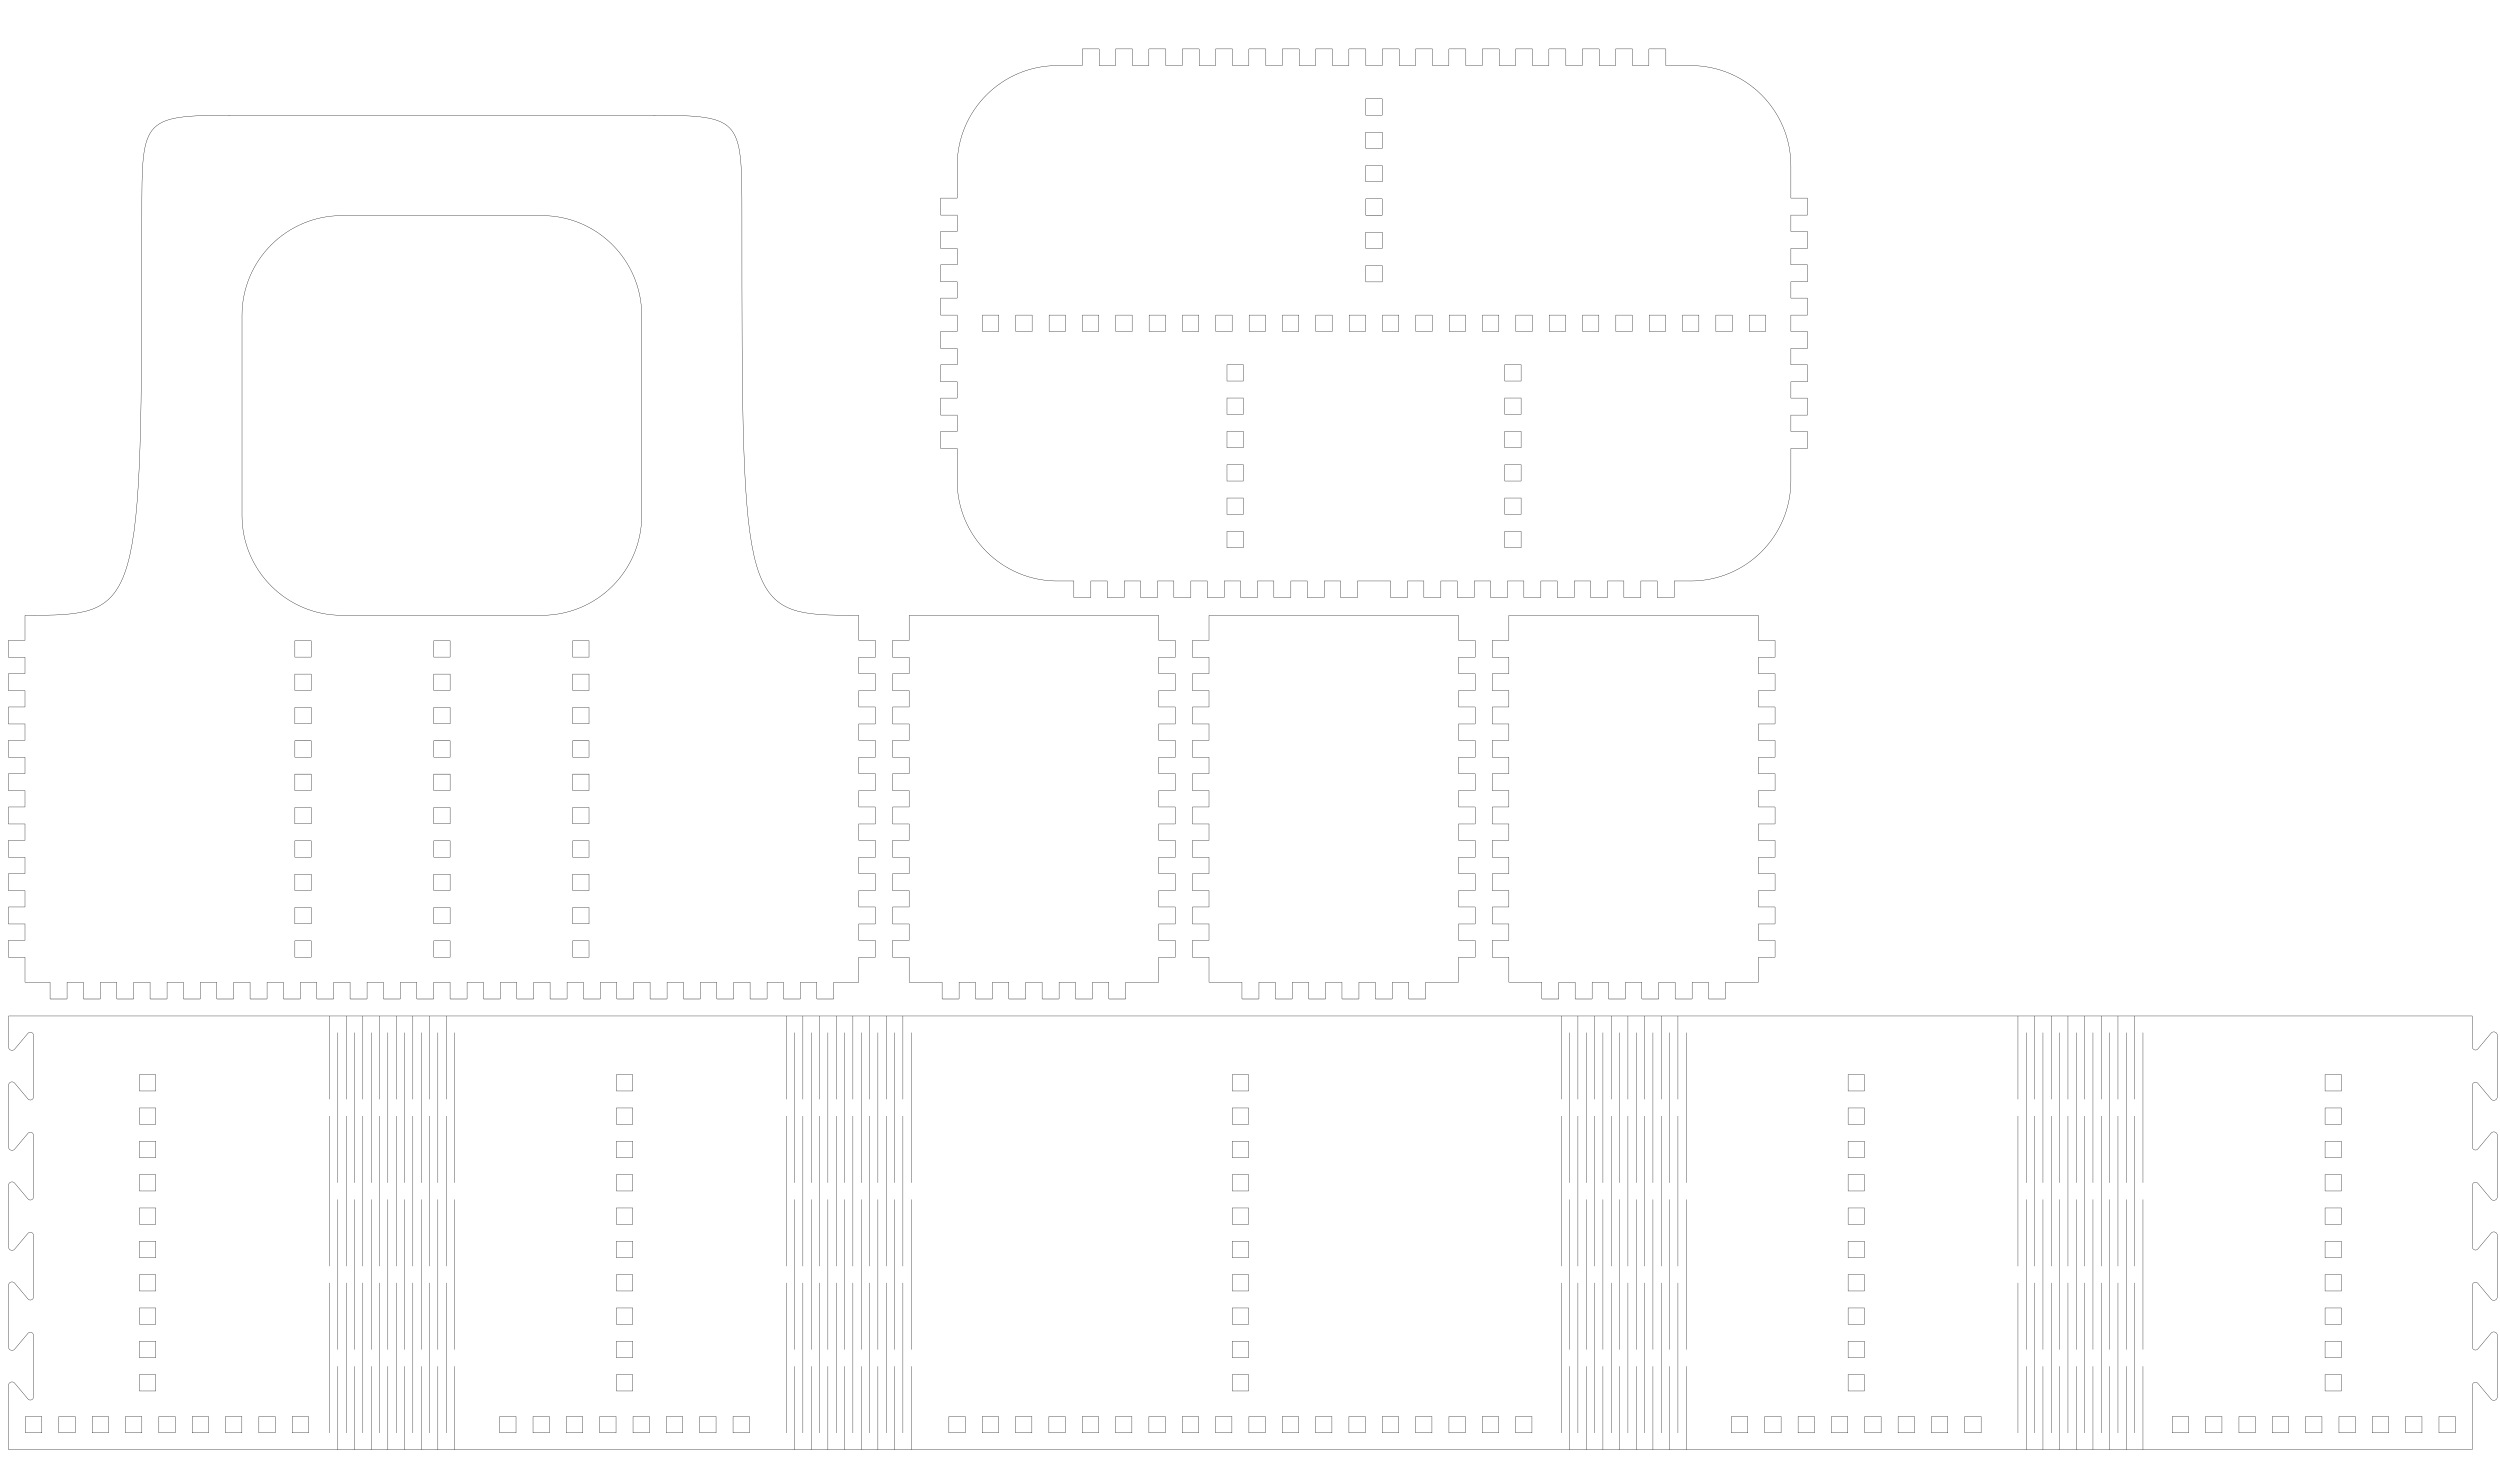 <?xml version="1.0" encoding="UTF-8"?>
<svg xmlns="http://www.w3.org/2000/svg" xmlns:xlink="http://www.w3.org/1999/xlink" width="2125.984pt" height="1240.157pt" viewBox="0 0 2125.984 1240.157" version="1.1">
<g id="surface1">
<path style=" stroke:none;fill-rule:nonzero;fill:rgb(100%,100%,100%);fill-opacity:1;" d="M 0 1240.156 L 6026.41 1240.156 L 6026.41 -2275.25 L 0 -2275.25 Z "/>
<path style="fill:none;stroke-width:0.1;stroke-linecap:butt;stroke-linejoin:miter;stroke:rgb(0%,0%,0%);stroke-opacity:1;stroke-miterlimit:10;" d="M 46.717 20.2 L 46.717 25.1 L 41.817 25.1 L 41.817 20.2 Z M 46.717 30.2 L 46.717 35.1 L 41.817 35.1 L 41.817 30.2 Z M 46.717 40.201 L 46.717 45.101 L 41.817 45.101 L 41.817 40.201 Z M 46.717 50.2 L 46.717 55.1 L 41.817 55.1 L 41.817 50.2 Z M 46.717 60.2 L 46.717 65.1 L 41.817 65.1 L 41.817 60.2 Z M 46.717 70.2 L 46.717 75.101 L 41.817 75.101 L 41.817 70.2 Z M 46.717 80.199 L 46.717 85.1 L 41.817 85.1 L 41.817 80.199 Z M 46.717 90.2 L 46.717 95.1 L 41.817 95.1 L 41.817 90.2 Z M 46.717 100.2 L 46.717 105.101 L 41.817 105.101 L 41.817 100.2 Z M 46.717 110.199 L 46.717 115.1 L 41.817 115.1 L 41.817 110.199 Z M 7.649 7.65 L 12.55 7.65 L 12.55 12.55 L 7.649 12.55 Z M 17.65 7.65 L 22.55 7.65 L 22.55 12.55 L 17.65 12.55 Z M 27.65 7.65 L 32.551 7.65 L 32.551 12.55 L 27.65 12.55 Z M 37.649 7.65 L 42.55 7.65 L 42.55 12.55 L 37.649 12.55 Z M 47.65 7.65 L 52.55 7.65 L 52.55 12.55 L 47.65 12.55 Z M 57.65 7.65 L 62.551 7.65 L 62.551 12.55 L 57.65 12.55 Z M 67.651 7.65 L 72.551 7.65 L 72.551 12.55 L 67.651 12.55 Z M 77.65 7.65 L 82.55 7.65 L 82.55 12.55 L 77.65 12.55 Z M 87.65 7.65 L 92.55 7.65 L 92.55 12.55 L 87.65 12.55 Z M 2.6 2.599 L 97.6 2.599 M 98.841 132.7 L 98.841 107.679 M 98.841 102.679 L 98.841 57.64 M 98.841 52.639 L 98.841 7.599 M 101.341 2.599 L 101.341 27.619 M 101.341 32.62 L 101.341 77.66 M 101.341 82.659 L 101.341 127.699 M 103.841 132.7 L 103.841 107.679 M 103.841 102.679 L 103.841 57.64 M 103.841 52.639 L 103.841 7.599 M 106.34 2.599 L 106.34 27.619 M 106.34 32.62 L 106.34 77.66 M 106.34 82.659 L 106.34 127.699 M 108.84 132.7 L 108.84 107.679 M 108.84 102.679 L 108.84 57.64 M 108.84 52.639 L 108.84 7.599 M 111.34 2.599 L 111.34 27.619 M 111.34 32.62 L 111.34 77.66 M 111.34 82.659 L 111.34 127.699 M 113.841 132.7 L 113.841 107.679 M 113.841 102.679 L 113.841 57.64 M 113.841 52.639 L 113.841 7.599 M 116.341 2.599 L 116.341 27.619 M 116.341 32.62 L 116.341 77.66 M 116.341 82.659 L 116.341 127.699 M 118.841 132.7 L 118.841 107.679 M 118.841 102.679 L 118.841 57.64 M 118.841 52.639 L 118.841 7.599 M 121.34 2.599 L 121.34 27.619 M 121.34 32.62 L 121.34 77.66 M 121.34 82.659 L 121.34 127.699 M 123.84 132.7 L 123.84 107.679 M 123.84 102.679 L 123.84 57.64 M 123.84 52.639 L 123.84 7.599 M 126.341 2.599 L 126.341 27.619 M 126.341 32.62 L 126.341 77.66 M 126.341 82.659 L 126.341 127.699 M 128.841 132.7 L 128.841 107.679 M 128.841 102.679 L 128.841 57.64 M 128.841 52.639 L 128.841 7.599 M 131.341 2.599 L 131.341 27.619 M 131.341 32.62 L 131.341 77.66 M 131.341 82.659 L 131.341 127.699 M 133.841 132.7 L 133.841 107.679 M 133.841 102.679 L 133.841 57.64 M 133.841 52.639 L 133.841 7.599 M 136.34 2.599 L 136.34 27.619 M 136.34 32.62 L 136.34 77.66 M 136.34 82.659 L 136.34 127.699 M 97.6 2.599 L 140.082 2.599 M 189.788 20.2 L 189.788 25.1 L 184.887 25.1 L 184.887 20.2 Z M 189.788 30.199 L 189.788 35.099 L 184.887 35.099 L 184.887 30.199 Z M 189.788 40.199 L 189.788 45.099 L 184.887 45.099 L 184.887 40.199 Z M 189.788 50.2 L 189.788 55.1 L 184.887 55.1 L 184.887 50.2 Z M 189.788 60.2 L 189.788 65.1 L 184.887 65.1 L 184.887 60.2 Z M 189.788 70.199 L 189.788 75.099 L 184.887 75.099 L 184.887 70.199 Z M 189.788 80.199 L 189.788 85.1 L 184.887 85.1 L 184.887 80.199 Z M 189.788 90.2 L 189.788 95.1 L 184.887 95.1 L 184.887 90.2 Z M 189.788 100.199 L 189.788 105.099 L 184.887 105.099 L 184.887 100.199 Z M 189.788 110.199 L 189.788 115.1 L 184.887 115.1 L 184.887 110.199 Z M 149.888 7.65 L 154.788 7.65 L 154.788 12.55 L 149.888 12.55 Z M 159.888 7.65 L 164.789 7.65 L 164.789 12.55 L 159.888 12.55 Z M 169.887 7.65 L 174.788 7.65 L 174.788 12.55 L 169.887 12.55 Z M 179.888 7.65 L 184.788 7.65 L 184.788 12.55 L 179.888 12.55 Z M 189.888 7.65 L 194.788 7.65 L 194.788 12.55 L 189.888 12.55 Z M 199.887 7.65 L 204.787 7.65 L 204.787 12.55 L 199.887 12.55 Z M 209.888 7.65 L 214.788 7.65 L 214.788 12.55 L 209.888 12.55 Z M 219.888 7.65 L 224.788 7.65 L 224.788 12.55 L 219.888 12.55 Z M 140.082 2.599 L 234.593 2.599 M 235.835 132.7 L 235.835 107.679 M 235.835 102.679 L 235.835 57.64 M 235.835 52.639 L 235.835 7.599 M 238.334 2.599 L 238.334 27.619 M 238.334 32.62 L 238.334 77.66 M 238.334 82.659 L 238.334 127.699 M 240.834 132.7 L 240.834 107.679 M 240.834 102.679 L 240.834 57.64 M 240.834 52.639 L 240.834 7.599 M 243.334 2.599 L 243.334 27.619 M 243.334 32.62 L 243.334 77.66 M 243.334 82.659 L 243.334 127.699 M 245.834 132.7 L 245.834 107.679 M 245.834 102.679 L 245.834 57.64 M 245.834 52.639 L 245.834 7.599 M 248.334 2.599 L 248.334 27.619 M 248.334 32.62 L 248.334 77.66 M 248.334 82.659 L 248.334 127.699 M 250.835 132.7 L 250.835 107.679 M 250.835 102.679 L 250.835 57.64 M 250.835 52.639 L 250.835 7.599 M 253.334 2.599 L 253.334 27.619 M 253.334 32.62 L 253.334 77.66 M 253.334 82.659 L 253.334 127.699 M 255.834 132.7 L 255.834 107.679 M 255.834 102.679 L 255.834 57.64 M 255.834 52.639 L 255.834 7.599 M 258.334 2.599 L 258.334 27.619 M 258.334 32.62 L 258.334 77.66 M 258.334 82.659 L 258.334 127.699 M 260.834 132.7 L 260.834 107.679 M 260.834 102.679 L 260.834 57.64 M 260.834 52.639 L 260.834 7.599 M 263.335 2.599 L 263.335 27.619 M 263.335 32.62 L 263.335 77.66 M 263.335 82.659 L 263.335 127.699 M 265.835 132.7 L 265.835 107.679 M 265.835 102.679 L 265.835 57.64 M 265.835 52.639 L 265.835 7.599 M 268.334 2.599 L 268.334 27.619 M 268.334 32.62 L 268.334 77.66 M 268.334 82.659 L 268.334 127.699 M 270.834 132.7 L 270.834 107.679 M 270.834 102.679 L 270.834 57.64 M 270.834 52.639 L 270.834 7.599 M 273.334 2.599 L 273.334 27.619 M 273.334 32.62 L 273.334 77.66 M 273.334 82.659 L 273.334 127.699 M 234.593 2.599 L 277.075 2.599 M 374.525 20.2 L 374.525 25.1 L 369.624 25.1 L 369.624 20.2 Z M 374.525 30.199 L 374.525 35.099 L 369.624 35.099 L 369.624 30.199 Z M 374.525 40.199 L 374.525 45.099 L 369.624 45.099 L 369.624 40.199 Z M 374.525 50.2 L 374.525 55.1 L 369.624 55.1 L 369.624 50.2 Z M 374.525 60.2 L 374.525 65.1 L 369.624 65.1 L 369.624 60.2 Z M 374.525 70.199 L 374.525 75.099 L 369.624 75.099 L 369.624 70.199 Z M 374.525 80.199 L 374.525 85.1 L 369.624 85.1 L 369.624 80.199 Z M 374.525 90.2 L 374.525 95.1 L 369.624 95.1 L 369.624 90.2 Z M 374.525 100.199 L 374.525 105.099 L 369.624 105.099 L 369.624 100.199 Z M 374.525 110.199 L 374.525 115.1 L 369.624 115.1 L 369.624 110.199 Z M 284.626 7.65 L 289.526 7.65 L 289.526 12.55 L 284.626 12.55 Z M 294.625 7.65 L 299.525 7.65 L 299.525 12.55 L 294.625 12.55 Z M 304.625 7.65 L 309.525 7.65 L 309.525 12.55 L 304.625 12.55 Z M 314.625 7.65 L 319.526 7.65 L 319.526 12.55 L 314.625 12.55 Z M 324.626 7.65 L 329.526 7.65 L 329.526 12.55 L 324.626 12.55 Z M 334.625 7.65 L 339.525 7.65 L 339.525 12.55 L 334.625 12.55 Z M 344.625 7.65 L 349.526 7.65 L 349.526 12.55 L 344.625 12.55 Z M 354.626 7.65 L 359.526 7.65 L 359.526 12.55 L 354.626 12.55 Z M 364.625 7.65 L 369.525 7.65 L 369.525 12.55 L 364.625 12.55 Z M 374.625 7.65 L 379.525 7.65 L 379.525 12.55 L 374.625 12.55 Z M 384.626 7.65 L 389.526 7.65 L 389.526 12.55 L 384.626 12.55 Z M 394.625 7.65 L 399.525 7.65 L 399.525 12.55 L 394.625 12.55 Z M 404.625 7.65 L 409.525 7.65 L 409.525 12.55 L 404.625 12.55 Z M 414.626 7.65 L 419.526 7.65 L 419.526 12.55 L 414.626 12.55 Z M 424.626 7.65 L 429.526 7.65 L 429.526 12.55 L 424.626 12.55 Z M 434.625 7.65 L 439.525 7.65 L 439.525 12.55 L 434.625 12.55 Z M 444.625 7.65 L 449.526 7.65 L 449.526 12.55 L 444.625 12.55 Z M 454.626 7.65 L 459.526 7.65 L 459.526 12.55 L 454.626 12.55 Z M 277.075 2.599 L 467.075 2.599 M 468.317 132.7 L 468.317 107.679 M 468.317 102.679 L 468.317 57.64 M 468.317 52.639 L 468.317 7.599 M 470.816 2.599 L 470.816 27.619 M 470.816 32.62 L 470.816 77.66 M 470.816 82.659 L 470.816 127.699 M 473.316 132.7 L 473.316 107.679 M 473.316 102.679 L 473.316 57.64 M 473.316 52.639 L 473.316 7.599 M 475.816 2.599 L 475.816 27.619 M 475.816 32.62 L 475.816 77.66 M 475.816 82.659 L 475.816 127.699 M 478.316 132.7 L 478.316 107.679 M 478.316 102.679 L 478.316 57.64 M 478.316 52.639 L 478.316 7.599 M 480.815 2.599 L 480.815 27.619 M 480.815 32.62 L 480.815 77.66 M 480.815 82.659 L 480.815 127.699 M 483.317 132.7 L 483.317 107.679 M 483.317 102.679 L 483.317 57.64 M 483.317 52.639 L 483.317 7.599 M 485.816 2.599 L 485.816 27.619 M 485.816 32.62 L 485.816 77.66 M 485.816 82.659 L 485.816 127.699 M 488.316 132.7 L 488.316 107.679 M 488.316 102.679 L 488.316 57.64 M 488.316 52.639 L 488.316 7.599 M 490.816 2.599 L 490.816 27.619 M 490.816 32.62 L 490.816 77.66 M 490.816 82.659 L 490.816 127.699 M 493.316 132.7 L 493.316 107.679 M 493.316 102.679 L 493.316 57.64 M 493.316 52.639 L 493.316 7.599 M 495.817 2.599 L 495.817 27.619 M 495.817 32.62 L 495.817 77.66 M 495.817 82.659 L 495.817 127.699 M 498.317 132.7 L 498.317 107.679 M 498.317 102.679 L 498.317 57.64 M 498.317 52.639 L 498.317 7.599 M 500.816 2.599 L 500.816 27.619 M 500.816 32.62 L 500.816 77.66 M 500.816 82.659 L 500.816 127.699 M 503.316 132.7 L 503.316 107.679 M 503.316 102.679 L 503.316 57.64 M 503.316 52.639 L 503.316 7.599 M 505.816 2.599 L 505.816 27.619 M 505.816 32.62 L 505.816 77.66 M 505.816 82.659 L 505.816 127.699 M 467.075 2.599 L 509.557 2.599 M 559.263 20.2 L 559.263 25.1 L 554.363 25.1 L 554.363 20.2 Z M 559.263 30.199 L 559.263 35.099 L 554.363 35.099 L 554.363 30.199 Z M 559.263 40.199 L 559.263 45.099 L 554.363 45.099 L 554.363 40.199 Z M 559.263 50.2 L 559.263 55.1 L 554.363 55.1 L 554.363 50.2 Z M 559.263 60.2 L 559.263 65.1 L 554.363 65.1 L 554.363 60.2 Z M 559.263 70.199 L 559.263 75.099 L 554.363 75.099 L 554.363 70.199 Z M 559.263 80.199 L 559.263 85.1 L 554.363 85.1 L 554.363 80.199 Z M 559.263 90.2 L 559.263 95.1 L 554.363 95.1 L 554.363 90.2 Z M 559.263 100.199 L 559.263 105.099 L 554.363 105.099 L 554.363 100.199 Z M 559.263 110.199 L 559.263 115.1 L 554.363 115.1 L 554.363 110.199 Z M 519.363 7.65 L 524.264 7.65 L 524.264 12.55 L 519.363 12.55 Z M 529.364 7.65 L 534.264 7.65 L 534.264 12.55 L 529.364 12.55 Z M 539.363 7.65 L 544.263 7.65 L 544.263 12.55 L 539.363 12.55 Z M 549.363 7.65 L 554.263 7.65 L 554.263 12.55 L 549.363 12.55 Z M 559.364 7.65 L 564.264 7.65 L 564.264 12.55 L 559.364 12.55 Z M 569.363 7.65 L 574.263 7.65 L 574.263 12.55 L 569.363 12.55 Z M 579.363 7.65 L 584.263 7.65 L 584.263 12.55 L 579.363 12.55 Z M 589.364 7.65 L 594.264 7.65 L 594.264 12.55 L 589.364 12.55 Z M 509.557 2.599 L 604.069 2.599 M 605.31 132.7 L 605.31 107.679 M 605.31 102.679 L 605.31 57.64 M 605.31 52.639 L 605.31 7.599 M 607.81 2.599 L 607.81 27.619 M 607.81 32.62 L 607.81 77.66 M 607.81 82.659 L 607.81 127.699 M 610.31 132.7 L 610.31 107.679 M 610.31 102.679 L 610.31 57.64 M 610.31 52.639 L 610.31 7.599 M 612.809 2.599 L 612.809 27.619 M 612.809 32.62 L 612.809 77.66 M 612.809 82.659 L 612.809 127.699 M 615.309 132.7 L 615.309 107.679 M 615.309 102.679 L 615.309 57.64 M 615.309 52.639 L 615.309 7.599 M 617.809 2.599 L 617.809 27.619 M 617.809 32.62 L 617.809 77.66 M 617.809 82.659 L 617.809 127.699 M 620.31 132.7 L 620.31 107.679 M 620.31 102.679 L 620.31 57.64 M 620.31 52.639 L 620.31 7.599 M 622.81 2.599 L 622.81 27.619 M 622.81 32.62 L 622.81 77.66 M 622.81 82.659 L 622.81 127.699 M 625.31 132.7 L 625.31 107.679 M 625.31 102.679 L 625.31 57.64 M 625.31 52.639 L 625.31 7.599 M 627.809 2.599 L 627.809 27.619 M 627.809 32.62 L 627.809 77.66 M 627.809 82.659 L 627.809 127.699 M 630.309 132.7 L 630.309 107.679 M 630.309 102.679 L 630.309 57.64 M 630.309 52.639 L 630.309 7.599 M 632.81 2.599 L 632.81 27.619 M 632.81 32.62 L 632.81 77.66 M 632.81 82.659 L 632.81 127.699 M 635.31 132.7 L 635.31 107.679 M 635.31 102.679 L 635.31 57.64 M 635.31 52.639 L 635.31 7.599 M 637.81 2.599 L 637.81 27.619 M 637.81 32.62 L 637.81 77.66 M 637.81 82.659 L 637.81 127.699 M 640.31 132.7 L 640.31 107.679 M 640.31 102.679 L 640.31 57.64 M 640.31 52.639 L 640.31 7.599 M 642.809 2.599 L 642.809 27.619 M 642.809 32.62 L 642.809 77.66 M 642.809 82.659 L 642.809 127.699 M 604.069 2.599 L 646.551 2.599 M 702.334 20.2 L 702.334 25.1 L 697.433 25.1 L 697.433 20.2 Z M 702.334 30.199 L 702.334 35.099 L 697.433 35.099 L 697.433 30.199 Z M 702.334 40.199 L 702.334 45.099 L 697.433 45.099 L 697.433 40.199 Z M 702.334 50.2 L 702.334 55.1 L 697.433 55.1 L 697.433 50.2 Z M 702.334 60.2 L 702.334 65.1 L 697.433 65.1 L 697.433 60.2 Z M 702.334 70.199 L 702.334 75.099 L 697.433 75.099 L 697.433 70.199 Z M 702.334 80.199 L 702.334 85.1 L 697.433 85.1 L 697.433 80.199 Z M 702.334 90.2 L 702.334 95.1 L 697.433 95.1 L 697.433 90.2 Z M 702.334 100.199 L 702.334 105.099 L 697.433 105.099 L 697.433 100.199 Z M 702.334 110.199 L 702.334 115.1 L 697.433 115.1 L 697.433 110.199 Z M 651.601 7.65 L 656.502 7.65 L 656.502 12.55 L 651.601 12.55 Z M 661.6 7.65 L 666.501 7.65 L 666.501 12.55 L 661.6 12.55 Z M 671.601 7.65 L 676.501 7.65 L 676.501 12.55 L 671.601 12.55 Z M 681.601 7.65 L 686.501 7.65 L 686.501 12.55 L 681.601 12.55 Z M 691.6 7.65 L 696.5 7.65 L 696.5 12.55 L 691.6 12.55 Z M 701.601 7.65 L 706.501 7.65 L 706.501 12.55 L 701.601 12.55 Z M 711.601 7.65 L 716.501 7.65 L 716.501 12.55 L 711.601 12.55 Z M 721.6 7.65 L 726.5 7.65 L 726.5 12.55 L 721.6 12.55 Z M 731.6 7.65 L 736.501 7.65 L 736.501 12.55 L 731.6 12.55 Z M 646.551 2.599 L 741.551 2.599 C 741.579 2.599 741.601 2.621 741.601 2.649 M 741.601 2.649 L 741.601 12.649 M 741.601 12.649 L 741.601 21.871 C 741.601 22.759 742.709 23.161 743.278 22.482 M 743.278 22.482 L 747.245 17.752 C 747.875 17.001 749.1 17.446 749.1 18.428 M 749.1 18.428 L 749.1 36.871 C 749.1 37.851 747.876 38.297 747.245 37.546 M 747.245 37.546 L 743.278 32.817 C 742.707 32.138 741.601 32.541 741.601 33.427 M 741.601 33.427 L 741.601 51.871 C 741.601 52.759 742.709 53.161 743.278 52.482 M 743.278 52.482 L 747.245 47.752 C 747.875 47.001 749.1 47.446 749.1 48.427 M 749.1 48.427 L 749.1 66.871 C 749.1 67.851 747.876 68.297 747.245 67.546 M 747.245 67.546 L 743.278 62.817 C 742.707 62.138 741.601 62.541 741.601 63.427 M 741.601 63.427 L 741.601 81.871 C 741.601 82.759 742.709 83.161 743.278 82.482 M 743.278 82.482 L 747.245 77.752 C 747.875 77.001 749.1 77.446 749.1 78.427 M 749.1 78.427 L 749.1 96.871 C 749.1 97.851 747.876 98.297 747.245 97.546 M 747.245 97.546 L 743.278 92.817 C 742.707 92.137 741.601 92.541 741.601 93.427 M 741.601 93.427 L 741.601 111.871 C 741.601 112.758 742.709 113.161 743.278 112.481 M 743.278 112.481 L 747.245 107.752 C 747.875 107.001 749.1 107.446 749.1 108.427 M 749.1 108.427 L 749.1 126.871 C 749.1 127.851 747.876 128.297 747.245 127.546 M 747.245 127.546 L 743.278 122.817 C 742.707 122.137 741.601 122.541 741.601 123.427 M 741.601 123.427 L 741.601 132.649 M 741.601 132.649 C 741.601 132.677 741.579 132.699 741.551 132.699 M 741.551 132.699 L 646.551 132.699 M 646.551 132.699 L 604.069 132.699 M 604.069 132.699 L 509.557 132.699 M 509.557 132.699 L 467.075 132.699 M 467.075 132.699 L 277.075 132.699 M 277.075 132.699 L 234.593 132.699 M 234.593 132.699 L 140.082 132.699 M 140.082 132.699 L 97.6 132.699 M 97.6 132.699 L 2.599 132.699 C 2.571 132.699 2.549 132.677 2.549 132.649 M 2.549 132.649 L 2.549 132.649 M 2.549 132.649 L 2.549 123.427 C 2.549 122.447 3.773 122.001 4.404 122.752 M 4.404 122.752 L 8.372 127.481 C 8.942 128.161 10.049 127.757 10.049 126.871 M 10.049 126.871 L 10.049 108.427 C 10.049 107.54 8.941 107.137 8.372 107.817 M 8.372 107.817 L 4.404 112.546 C 3.774 113.297 2.549 112.852 2.549 111.871 M 2.549 111.871 L 2.549 93.427 C 2.549 92.447 3.773 92.001 4.404 92.752 M 4.404 92.752 L 8.372 97.481 C 8.942 98.161 10.049 97.757 10.049 96.871 M 10.049 96.871 L 10.049 78.427 C 10.049 77.54 8.941 77.137 8.372 77.817 M 8.372 77.817 L 4.404 82.546 C 3.774 83.297 2.549 82.852 2.549 81.871 M 2.549 81.871 L 2.549 63.427 C 2.549 62.448 3.773 62.001 4.404 62.752 M 4.404 62.752 L 8.372 67.482 C 8.942 68.161 10.049 67.757 10.049 66.871 M 10.049 66.871 L 10.049 48.427 C 10.049 47.54 8.941 47.138 8.372 47.817 M 8.372 47.817 L 4.404 52.546 C 3.774 53.297 2.549 52.852 2.549 51.871 M 2.549 51.871 L 2.549 33.427 C 2.549 32.448 3.773 32.001 4.404 32.752 M 4.404 32.752 L 8.372 37.482 C 8.942 38.161 10.049 37.757 10.049 36.871 M 10.049 36.871 L 10.049 18.428 C 10.049 17.54 8.941 17.138 8.372 17.817 M 8.372 17.817 L 4.404 22.547 C 3.774 23.298 2.549 22.852 2.549 21.871 M 2.549 21.871 L 2.549 12.649 M 2.549 12.649 L 2.549 2.649 C 2.549 2.621 2.571 2.599 2.599 2.599 " transform="matrix(2.835,0,0,-2.835,0,1240.157)"/>
<path style="fill:none;stroke-width:0.1;stroke-linecap:butt;stroke-linejoin:miter;stroke:rgb(0%,0%,0%);stroke-opacity:1;stroke-miterlimit:10;" d="M -171.817 15.15 L -171.817 20.05 L -176.718 20.05 L -176.718 15.15 Z M -171.817 25.15 L -171.817 30.051 L -176.718 30.051 L -176.718 25.15 Z M -171.817 35.149 L -171.817 40.05 L -176.718 40.05 L -176.718 35.149 Z M -171.817 45.15 L -171.817 50.05 L -176.718 50.05 L -176.718 45.15 Z M -171.817 55.15 L -171.817 60.051 L -176.718 60.051 L -176.718 55.15 Z M -171.817 65.151 L -171.817 70.051 L -176.718 70.051 L -176.718 65.151 Z M -171.817 75.15 L -171.817 80.05 L -176.718 80.05 L -176.718 75.15 Z M -171.817 85.15 L -171.817 90.05 L -176.718 90.05 L -176.718 85.15 Z M -171.817 95.151 L -171.817 100.051 L -176.718 100.051 L -176.718 95.151 Z M -171.817 105.15 L -171.817 110.05 L -176.718 110.05 L -176.718 105.15 Z M -130.15 15.15 L -130.15 20.05 L -135.05 20.05 L -135.05 15.15 Z M -130.15 25.15 L -130.15 30.051 L -135.05 30.051 L -135.05 25.15 Z M -130.15 35.149 L -130.15 40.05 L -135.05 40.05 L -135.05 35.149 Z M -130.15 45.15 L -130.15 50.05 L -135.05 50.05 L -135.05 45.15 Z M -130.15 55.15 L -130.15 60.051 L -135.05 60.051 L -135.05 55.15 Z M -130.15 65.151 L -130.15 70.051 L -135.05 70.051 L -135.05 65.151 Z M -130.15 75.15 L -130.15 80.05 L -135.05 80.05 L -135.05 75.15 Z M -130.15 85.15 L -130.15 90.05 L -135.05 90.05 L -135.05 85.15 Z M -130.15 95.151 L -130.15 100.051 L -135.05 100.051 L -135.05 95.151 Z M -130.15 105.15 L -130.15 110.05 L -135.05 110.05 L -135.05 105.15 Z M -88.483 15.15 L -88.483 20.05 L -93.383 20.05 L -93.383 15.15 Z M -88.483 25.15 L -88.483 30.051 L -93.383 30.051 L -93.383 25.15 Z M -88.483 35.149 L -88.483 40.05 L -93.383 40.05 L -93.383 35.149 Z M -88.483 45.15 L -88.483 50.05 L -93.383 50.05 L -93.383 45.15 Z M -88.483 55.15 L -88.483 60.051 L -93.383 60.051 L -93.383 55.15 Z M -88.483 65.151 L -88.483 70.051 L -93.383 70.051 L -93.383 65.151 Z M -88.483 75.15 L -88.483 80.05 L -93.383 80.05 L -93.383 75.15 Z M -88.483 85.15 L -88.483 90.05 L -93.383 90.05 L -93.383 85.15 Z M -88.483 95.151 L -88.483 100.051 L -93.383 100.051 L -93.383 95.151 Z M -88.483 105.15 L -88.483 110.05 L -93.383 110.05 L -93.383 105.15 Z M -257.6 7.6 L -250.099 7.6 C -250.127 7.6 -250.149 7.622 -250.149 7.649 M -250.149 7.649 L -250.149 2.65 C -250.149 2.622 -250.127 2.6 -250.099 2.6 M -250.099 2.6 L -245.1 2.6 C -245.072 2.6 -245.05 2.622 -245.05 2.65 M -245.05 2.65 L -245.05 7.649 C -245.05 7.622 -245.072 7.6 -245.1 7.6 M -245.1 7.6 L -240.1 7.6 C -240.128 7.6 -240.15 7.622 -240.15 7.649 M -240.15 7.649 L -240.15 2.65 C -240.15 2.622 -240.128 2.6 -240.1 2.6 M -240.1 2.6 L -235.101 2.6 C -235.073 2.6 -235.051 2.622 -235.051 2.65 M -235.051 2.65 L -235.051 7.649 C -235.051 7.622 -235.073 7.6 -235.101 7.6 M -235.101 7.6 L -230.101 7.6 C -230.129 7.6 -230.151 7.622 -230.151 7.649 M -230.151 7.649 L -230.151 2.65 C -230.151 2.622 -230.129 2.6 -230.101 2.6 M -230.101 2.6 L -225.102 2.6 C -225.074 2.6 -225.052 2.622 -225.052 2.65 M -225.052 2.65 L -225.052 7.649 C -225.052 7.622 -225.074 7.6 -225.102 7.6 M -225.102 7.6 L -220.102 7.6 C -220.13 7.6 -220.152 7.622 -220.152 7.649 M -220.152 7.649 L -220.152 2.65 C -220.152 2.622 -220.13 2.6 -220.102 2.6 M -220.102 2.6 L -215.103 2.6 C -215.075 2.6 -215.053 2.622 -215.053 2.65 M -215.053 2.65 L -215.053 7.649 C -215.053 7.622 -215.075 7.6 -215.103 7.6 M -215.103 7.6 L -210.103 7.6 C -210.131 7.6 -210.153 7.622 -210.153 7.649 M -210.153 7.649 L -210.153 2.65 C -210.153 2.622 -210.131 2.6 -210.103 2.6 M -210.103 2.6 L -205.104 2.6 C -205.076 2.6 -205.054 2.622 -205.054 2.65 M -205.054 2.65 L -205.054 7.649 C -205.054 7.622 -205.076 7.6 -205.104 7.6 M -205.104 7.6 L -200.104 7.6 C -200.132 7.6 -200.154 7.622 -200.154 7.649 M -200.154 7.649 L -200.154 2.65 C -200.154 2.622 -200.132 2.6 -200.104 2.6 M -200.104 2.6 L -195.105 2.6 C -195.077 2.6 -195.055 2.622 -195.055 2.65 M -195.055 2.65 L -195.055 7.649 C -195.055 7.622 -195.077 7.6 -195.105 7.6 M -195.105 7.6 L -190.105 7.6 C -190.133 7.6 -190.155 7.622 -190.155 7.649 M -190.155 7.649 L -190.155 2.65 C -190.155 2.622 -190.133 2.6 -190.105 2.6 M -190.105 2.6 L -185.106 2.6 C -185.078 2.6 -185.056 2.622 -185.056 2.65 M -185.056 2.65 L -185.056 7.649 C -185.056 7.622 -185.078 7.6 -185.106 7.6 M -185.106 7.6 L -180.106 7.6 C -180.134 7.6 -180.156 7.622 -180.156 7.649 M -180.156 7.649 L -180.156 2.65 C -180.156 2.622 -180.134 2.6 -180.106 2.6 M -180.106 2.6 L -175.107 2.6 C -175.079 2.6 -175.057 2.622 -175.057 2.65 M -175.057 2.65 L -175.057 7.649 C -175.057 7.622 -175.079 7.6 -175.107 7.6 M -175.107 7.6 L -170.107 7.6 C -170.135 7.6 -170.157 7.622 -170.157 7.649 M -170.157 7.649 L -170.157 2.65 C -170.157 2.622 -170.135 2.6 -170.107 2.6 M -170.107 2.6 L -165.108 2.6 C -165.08 2.6 -165.058 2.622 -165.058 2.65 M -165.058 2.65 L -165.058 7.649 C -165.058 7.622 -165.08 7.6 -165.108 7.6 M -165.108 7.6 L -160.108 7.6 C -160.136 7.6 -160.158 7.622 -160.158 7.649 M -160.158 7.649 L -160.158 2.65 C -160.158 2.622 -160.136 2.6 -160.108 2.6 M -160.108 2.6 L -155.109 2.6 C -155.081 2.6 -155.059 2.622 -155.059 2.65 M -155.059 2.65 L -155.059 7.649 C -155.059 7.622 -155.081 7.6 -155.109 7.6 M -155.109 7.6 L -150.109 7.6 C -150.137 7.6 -150.159 7.622 -150.159 7.649 M -150.159 7.649 L -150.159 2.65 C -150.159 2.622 -150.137 2.6 -150.109 2.6 M -150.109 2.6 L -145.109 2.6 C -145.082 2.6 -145.06 2.622 -145.06 2.65 M -145.06 2.65 L -145.06 7.649 C -145.06 7.622 -145.082 7.6 -145.109 7.6 M -145.109 7.6 L -140.11 7.6 C -140.138 7.6 -140.16 7.622 -140.16 7.649 M -140.16 7.649 L -140.16 2.65 C -140.16 2.622 -140.138 2.6 -140.11 2.6 M -140.11 2.6 L -135.11 2.6 C -135.083 2.6 -135.061 2.622 -135.061 2.65 M -135.061 2.65 L -135.061 7.649 C -135.061 7.622 -135.083 7.6 -135.11 7.6 M -135.11 7.6 L -130.111 7.6 C -130.138 7.6 -130.161 7.622 -130.161 7.649 M -130.161 7.649 L -130.161 2.65 C -130.161 2.622 -130.138 2.6 -130.111 2.6 M -130.111 2.6 L -125.111 2.6 C -125.084 2.6 -125.062 2.622 -125.062 2.65 M -125.062 2.65 L -125.062 7.649 C -125.062 7.622 -125.084 7.6 -125.111 7.6 M -125.111 7.6 L -120.112 7.6 C -120.139 7.6 -120.161 7.622 -120.161 7.649 M -120.161 7.649 L -120.161 2.65 C -120.161 2.622 -120.139 2.6 -120.112 2.6 M -120.112 2.6 L -115.112 2.6 C -115.085 2.6 -115.063 2.622 -115.063 2.65 M -115.063 2.65 L -115.063 7.649 C -115.063 7.622 -115.085 7.6 -115.112 7.6 M -115.112 7.6 L -110.113 7.6 C -110.14 7.6 -110.162 7.622 -110.162 7.649 M -110.162 7.649 L -110.162 2.65 C -110.162 2.622 -110.14 2.6 -110.113 2.6 M -110.113 2.6 L -105.113 2.6 C -105.086 2.6 -105.064 2.622 -105.064 2.65 M -105.064 2.65 L -105.064 7.649 C -105.064 7.622 -105.086 7.6 -105.113 7.6 M -105.113 7.6 L -100.114 7.6 C -100.141 7.6 -100.163 7.622 -100.163 7.649 M -100.163 7.649 L -100.163 2.65 C -100.163 2.622 -100.141 2.6 -100.114 2.6 M -100.114 2.6 L -95.114 2.6 C -95.087 2.6 -95.065 2.622 -95.065 2.65 M -95.065 2.65 L -95.065 7.649 C -95.065 7.622 -95.087 7.6 -95.114 7.6 M -95.114 7.6 L -90.115 7.6 C -90.142 7.6 -90.164 7.622 -90.164 7.649 M -90.164 7.649 L -90.164 2.65 C -90.164 2.622 -90.142 2.6 -90.115 2.6 M -90.115 2.6 L -85.115 2.6 C -85.088 2.6 -85.066 2.622 -85.066 2.65 M -85.066 2.65 L -85.066 7.649 C -85.066 7.622 -85.088 7.6 -85.115 7.6 M -85.115 7.6 L -80.116 7.6 C -80.143 7.6 -80.165 7.622 -80.165 7.649 M -80.165 7.649 L -80.165 2.65 C -80.165 2.622 -80.143 2.6 -80.116 2.6 M -80.116 2.6 L -75.116 2.6 C -75.089 2.6 -75.067 2.622 -75.067 2.65 M -75.067 2.65 L -75.067 7.649 C -75.067 7.622 -75.089 7.6 -75.116 7.6 M -75.116 7.6 L -70.117 7.6 C -70.144 7.6 -70.166 7.622 -70.166 7.649 M -70.166 7.649 L -70.166 2.65 C -70.166 2.622 -70.144 2.6 -70.117 2.6 M -70.117 2.6 L -65.117 2.6 C -65.09 2.6 -65.068 2.622 -65.068 2.65 M -65.068 2.65 L -65.068 7.649 C -65.068 7.622 -65.09 7.6 -65.117 7.6 M -65.117 7.6 L -60.118 7.6 C -60.145 7.6 -60.167 7.622 -60.167 7.649 M -60.167 7.649 L -60.167 2.65 C -60.167 2.622 -60.145 2.6 -60.118 2.6 M -60.118 2.6 L -55.118 2.6 C -55.091 2.6 -55.068 2.622 -55.068 2.65 M -55.068 2.65 L -55.068 7.649 C -55.068 7.622 -55.091 7.6 -55.118 7.6 M -55.118 7.6 L -50.119 7.6 C -50.146 7.6 -50.168 7.622 -50.168 7.649 M -50.168 7.649 L -50.168 2.65 C -50.168 2.622 -50.146 2.6 -50.119 2.6 M -50.119 2.6 L -45.119 2.6 C -45.091 2.6 -45.069 2.622 -45.069 2.65 M -45.069 2.65 L -45.069 7.649 C -45.069 7.622 -45.091 7.6 -45.119 7.6 M -45.119 7.6 L -40.12 7.6 C -40.147 7.6 -40.169 7.622 -40.169 7.649 M -40.169 7.649 L -40.169 2.65 C -40.169 2.622 -40.147 2.6 -40.12 2.6 M -40.12 2.6 L -35.12 2.6 C -35.092 2.6 -35.07 2.622 -35.07 2.65 M -35.07 2.65 L -35.07 7.649 C -35.07 7.622 -35.092 7.6 -35.12 7.6 M -35.12 7.6 L -30.12 7.6 C -30.148 7.6 -30.17 7.622 -30.17 7.649 M -30.17 7.649 L -30.17 2.65 C -30.17 2.622 -30.148 2.6 -30.12 2.6 M -30.12 2.6 L -25.121 2.6 C -25.093 2.6 -25.071 2.622 -25.071 2.65 M -25.071 2.65 L -25.071 7.649 C -25.071 7.622 -25.093 7.6 -25.121 7.6 M -25.121 7.6 L -20.121 7.6 C -20.149 7.6 -20.171 7.622 -20.171 7.649 M -20.171 7.649 L -20.171 2.65 C -20.171 2.622 -20.149 2.6 -20.121 2.6 M -20.121 2.6 L -15.122 2.6 C -15.094 2.6 -15.072 2.622 -15.072 2.65 M -15.072 2.65 L -15.072 7.649 C -15.072 7.622 -15.094 7.6 -15.122 7.6 M -15.122 7.6 L -7.621 7.6 C -7.594 7.6 -7.572 7.622 -7.572 7.649 M -7.572 7.649 L -7.572 15.15 C -7.572 15.122 -7.594 15.1 -7.621 15.1 M -7.621 15.1 L -2.622 15.1 C -2.594 15.1 -2.572 15.122 -2.572 15.15 M -2.572 15.15 L -2.572 20.149 C -2.572 20.177 -2.594 20.199 -2.622 20.199 M -2.622 20.199 L -7.621 20.199 C -7.594 20.199 -7.572 20.177 -7.572 20.149 M -7.572 20.149 L -7.572 25.149 C -7.572 25.121 -7.594 25.099 -7.621 25.099 M -7.621 25.099 L -2.622 25.099 C -2.594 25.099 -2.572 25.121 -2.572 25.149 M -2.572 25.149 L -2.572 30.148 C -2.572 30.176 -2.594 30.198 -2.622 30.198 M -2.622 30.198 L -7.621 30.198 C -7.594 30.198 -7.572 30.176 -7.572 30.148 M -7.572 30.148 L -7.572 35.148 C -7.572 35.12 -7.594 35.098 -7.621 35.098 M -7.621 35.098 L -2.622 35.098 C -2.594 35.098 -2.572 35.12 -2.572 35.148 M -2.572 35.148 L -2.572 40.148 C -2.572 40.175 -2.594 40.197 -2.622 40.197 M -2.622 40.197 L -7.621 40.197 C -7.594 40.197 -7.572 40.175 -7.572 40.148 M -7.572 40.148 L -7.572 45.147 C -7.572 45.119 -7.594 45.097 -7.621 45.097 M -7.621 45.097 L -2.622 45.097 C -2.594 45.097 -2.572 45.119 -2.572 45.147 M -2.572 45.147 L -2.572 50.147 C -2.572 50.174 -2.594 50.196 -2.622 50.196 M -2.622 50.196 L -7.621 50.196 C -7.594 50.196 -7.572 50.174 -7.572 50.147 M -7.572 50.147 L -7.572 55.146 C -7.572 55.119 -7.594 55.096 -7.621 55.096 M -7.621 55.096 L -2.622 55.096 C -2.594 55.096 -2.572 55.119 -2.572 55.146 M -2.572 55.146 L -2.572 60.146 C -2.572 60.173 -2.594 60.195 -2.622 60.195 M -2.622 60.195 L -7.621 60.195 C -7.594 60.195 -7.572 60.173 -7.572 60.146 M -7.572 60.146 L -7.572 65.145 C -7.572 65.118 -7.594 65.096 -7.621 65.096 M -7.621 65.096 L -2.622 65.096 C -2.594 65.096 -2.572 65.118 -2.572 65.145 M -2.572 65.145 L -2.572 70.145 C -2.572 70.172 -2.594 70.194 -2.622 70.194 M -2.622 70.194 L -7.621 70.194 C -7.594 70.194 -7.572 70.172 -7.572 70.145 M -7.572 70.145 L -7.572 75.144 C -7.572 75.117 -7.594 75.095 -7.621 75.095 M -7.621 75.095 L -2.622 75.095 C -2.594 75.095 -2.572 75.117 -2.572 75.144 M -2.572 75.144 L -2.572 80.144 C -2.572 80.171 -2.594 80.193 -2.622 80.193 M -2.622 80.193 L -7.621 80.193 C -7.594 80.193 -7.572 80.171 -7.572 80.144 M -7.572 80.144 L -7.572 85.143 C -7.572 85.116 -7.594 85.094 -7.621 85.094 M -7.621 85.094 L -2.622 85.094 C -2.594 85.094 -2.572 85.116 -2.572 85.143 M -2.572 85.143 L -2.572 90.143 C -2.572 90.17 -2.594 90.192 -2.622 90.192 M -2.622 90.192 L -7.621 90.192 C -7.594 90.192 -7.572 90.17 -7.572 90.143 M -7.572 90.143 L -7.572 95.142 C -7.572 95.115 -7.594 95.093 -7.621 95.093 M -7.621 95.093 L -2.622 95.093 C -2.594 95.093 -2.572 95.115 -2.572 95.142 M -2.572 95.142 L -2.572 100.142 C -2.572 100.169 -2.594 100.191 -2.622 100.191 M -2.622 100.191 L -7.621 100.191 C -7.594 100.191 -7.572 100.169 -7.572 100.142 M -7.572 100.142 L -7.572 105.141 C -7.572 105.114 -7.594 105.092 -7.621 105.092 M -7.621 105.092 L -2.622 105.092 C -2.594 105.092 -2.572 105.114 -2.572 105.141 M -2.572 105.141 L -2.572 110.141 C -2.572 110.168 -2.594 110.19 -2.622 110.19 M -2.622 110.19 L -7.621 110.19 C -7.594 110.19 -7.572 110.168 -7.572 110.141 M -7.572 110.141 L -7.572 117.641 C -7.572 117.669 -7.594 117.691 -7.621 117.691 M -102.622 117.691 L -162.622 117.691 C -179.162 117.691 -192.572 131.101 -192.572 147.641 M -192.572 147.641 L -192.572 207.641 C -192.572 224.182 -179.162 237.591 -162.622 237.591 M -162.622 237.591 L -102.622 237.591 C -86.081 237.591 -72.672 224.182 -72.672 207.641 M -72.672 207.641 L -72.672 147.641 C -72.672 131.101 -86.081 117.691 -102.622 117.691 M -7.621 117.691 C -42.621 117.691 -42.621 117.691 -42.621 237.691 C -42.621 267.691 -42.621 267.691 -72.621 267.691 M -72.621 267.691 L -192.62 267.691 C -222.62 267.691 -222.62 267.691 -222.62 237.691 C -222.62 117.691 -222.62 117.691 -257.619 117.691 C -257.647 117.691 -257.669 117.669 -257.669 117.641 M -257.669 117.641 L -257.669 110.141 C -257.669 110.168 -257.647 110.19 -257.619 110.19 M -257.619 110.19 L -262.619 110.19 C -262.646 110.19 -262.669 110.168 -262.669 110.141 M -262.669 110.141 L -262.669 105.141 C -262.669 105.114 -262.646 105.092 -262.619 105.092 M -262.619 105.092 L -257.619 105.092 C -257.647 105.092 -257.669 105.114 -257.669 105.141 M -257.669 105.141 L -257.669 100.142 C -257.669 100.169 -257.647 100.191 -257.619 100.191 M -257.619 100.191 L -262.619 100.191 C -262.646 100.191 -262.669 100.169 -262.669 100.142 M -262.669 100.142 L -262.669 95.142 C -262.669 95.115 -262.646 95.093 -262.619 95.093 M -262.619 95.093 L -257.619 95.093 C -257.647 95.093 -257.669 95.115 -257.669 95.142 M -257.669 95.142 L -257.669 90.143 C -257.669 90.17 -257.647 90.192 -257.619 90.192 M -257.619 90.192 L -262.619 90.192 C -262.646 90.192 -262.669 90.17 -262.669 90.143 M -262.669 90.143 L -262.669 85.143 C -262.669 85.116 -262.646 85.094 -262.619 85.094 M -262.619 85.094 L -257.619 85.094 C -257.647 85.094 -257.669 85.116 -257.669 85.143 M -257.669 85.143 L -257.669 80.144 C -257.669 80.171 -257.647 80.193 -257.619 80.193 M -257.619 80.193 L -262.619 80.193 C -262.646 80.193 -262.669 80.171 -262.669 80.144 M -262.669 80.144 L -262.669 75.144 C -262.669 75.117 -262.646 75.095 -262.619 75.095 M -262.619 75.095 L -257.619 75.095 C -257.647 75.095 -257.669 75.117 -257.669 75.144 M -257.669 75.144 L -257.669 70.145 C -257.669 70.172 -257.647 70.194 -257.619 70.194 M -257.619 70.194 L -262.619 70.194 C -262.646 70.194 -262.669 70.172 -262.669 70.145 M -262.669 70.145 L -262.669 65.145 C -262.669 65.118 -262.646 65.096 -262.619 65.096 M -262.619 65.096 L -257.619 65.096 C -257.647 65.096 -257.669 65.118 -257.669 65.145 M -257.669 65.145 L -257.669 60.146 C -257.669 60.173 -257.647 60.195 -257.619 60.195 M -257.619 60.195 L -262.619 60.195 C -262.646 60.195 -262.669 60.173 -262.669 60.146 M -262.669 60.146 L -262.669 55.146 C -262.669 55.119 -262.646 55.096 -262.619 55.096 M -262.619 55.096 L -257.619 55.096 C -257.647 55.096 -257.669 55.119 -257.669 55.146 M -257.669 55.146 L -257.669 50.147 C -257.669 50.174 -257.647 50.196 -257.619 50.196 M -257.619 50.196 L -262.619 50.196 C -262.646 50.196 -262.669 50.174 -262.669 50.147 M -262.669 50.147 L -262.669 45.147 C -262.669 45.119 -262.646 45.097 -262.619 45.097 M -262.619 45.097 L -257.619 45.097 C -257.647 45.097 -257.669 45.119 -257.669 45.147 M -257.669 45.147 L -257.669 40.148 C -257.669 40.175 -257.647 40.197 -257.619 40.197 M -257.619 40.197 L -262.619 40.197 C -262.646 40.197 -262.669 40.175 -262.669 40.148 M -262.669 40.148 L -262.669 35.148 C -262.669 35.12 -262.646 35.098 -262.619 35.098 M -262.619 35.098 L -257.619 35.098 C -257.647 35.098 -257.669 35.12 -257.669 35.148 M -257.669 35.148 L -257.669 30.148 C -257.669 30.176 -257.647 30.198 -257.619 30.198 M -257.619 30.198 L -262.619 30.198 C -262.646 30.198 -262.669 30.176 -262.669 30.148 M -262.669 30.148 L -262.669 25.149 C -262.669 25.121 -262.646 25.099 -262.619 25.099 M -262.619 25.099 L -257.619 25.099 C -257.647 25.099 -257.669 25.121 -257.669 25.149 M -257.669 25.149 L -257.669 20.149 C -257.669 20.177 -257.647 20.199 -257.619 20.199 M -257.619 20.199 L -262.619 20.199 C -262.646 20.199 -262.669 20.177 -262.669 20.149 M -262.669 20.149 L -262.669 15.15 C -262.669 15.122 -262.646 15.1 -262.619 15.1 M -262.619 15.1 L -257.619 15.1 C -257.647 15.1 -257.669 15.122 -257.669 15.15 M -257.669 15.15 L -257.669 7.649 C -257.669 7.622 -257.647 7.6 -257.619 7.6 M 7.601 7.6 L 7.601 7.6 M 7.601 7.6 L 17.478 7.6 C 17.451 7.6 17.429 7.622 17.429 7.649 M 17.429 7.649 L 17.429 2.65 C 17.429 2.622 17.451 2.6 17.478 2.6 M 17.478 2.6 L 22.478 2.6 C 22.505 2.6 22.527 2.622 22.527 2.65 M 22.527 2.65 L 22.527 7.649 C 22.527 7.622 22.505 7.6 22.478 7.6 M 22.478 7.6 L 27.477 7.6 C 27.45 7.6 27.428 7.622 27.428 7.649 M 27.428 7.649 L 27.428 2.65 C 27.428 2.622 27.45 2.6 27.477 2.6 M 27.477 2.6 L 32.477 2.6 C 32.504 2.6 32.527 2.622 32.527 2.65 M 32.527 2.65 L 32.527 7.649 C 32.527 7.622 32.504 7.6 32.477 7.6 M 32.477 7.6 L 37.476 7.6 C 37.449 7.6 37.427 7.622 37.427 7.649 M 37.427 7.649 L 37.427 2.65 C 37.427 2.622 37.449 2.6 37.476 2.6 M 37.476 2.6 L 42.476 2.6 C 42.504 2.6 42.526 2.622 42.526 2.65 M 42.526 2.65 L 42.526 7.649 C 42.526 7.622 42.504 7.6 42.476 7.6 M 42.476 7.6 L 47.475 7.6 C 47.448 7.6 47.426 7.622 47.426 7.649 M 47.426 7.649 L 47.426 2.65 C 47.426 2.622 47.448 2.6 47.475 2.6 M 47.475 2.6 L 52.475 2.6 C 52.503 2.6 52.525 2.622 52.525 2.65 M 52.525 2.65 L 52.525 7.649 C 52.525 7.622 52.503 7.6 52.475 7.6 M 52.475 7.6 L 57.475 7.6 C 57.447 7.6 57.425 7.622 57.425 7.649 M 57.425 7.649 L 57.425 2.65 C 57.425 2.622 57.447 2.6 57.475 2.6 M 57.475 2.6 L 62.474 2.6 C 62.502 2.6 62.524 2.622 62.524 2.65 M 62.524 2.65 L 62.524 7.649 C 62.524 7.622 62.502 7.6 62.474 7.6 M 62.474 7.6 L 67.474 7.6 C 67.446 7.6 67.424 7.622 67.424 7.649 M 67.424 7.649 L 67.424 2.65 C 67.424 2.622 67.446 2.6 67.474 2.6 M 67.474 2.6 L 72.473 2.6 C 72.501 2.6 72.523 2.622 72.523 2.65 M 72.523 2.65 L 72.523 7.649 C 72.523 7.622 72.501 7.6 72.473 7.6 M 72.473 7.6 L 82.351 7.6 M 82.351 7.6 C 82.378 7.6 82.4 7.622 82.4 7.649 M 82.4 7.649 L 82.4 7.649 M 82.4 7.649 L 82.4 15.15 C 82.4 15.122 82.378 15.1 82.351 15.1 M 82.351 15.1 L 87.35 15.1 C 87.378 15.1 87.4 15.122 87.4 15.15 M 87.4 15.15 L 87.4 20.149 C 87.4 20.177 87.378 20.199 87.35 20.199 M 87.35 20.199 L 82.351 20.199 C 82.378 20.199 82.4 20.177 82.4 20.149 M 82.4 20.149 L 82.4 25.149 C 82.4 25.121 82.378 25.099 82.351 25.099 M 82.351 25.099 L 87.35 25.099 C 87.378 25.099 87.4 25.121 87.4 25.149 M 87.4 25.149 L 87.4 30.148 C 87.4 30.176 87.378 30.198 87.35 30.198 M 87.35 30.198 L 82.351 30.198 C 82.378 30.198 82.4 30.176 82.4 30.148 M 82.4 30.148 L 82.4 35.148 C 82.4 35.12 82.378 35.098 82.351 35.098 M 82.351 35.098 L 87.35 35.098 C 87.378 35.098 87.4 35.12 87.4 35.148 M 87.4 35.148 L 87.4 40.148 C 87.4 40.175 87.378 40.197 87.35 40.197 M 87.35 40.197 L 82.351 40.197 C 82.378 40.197 82.4 40.175 82.4 40.148 M 82.4 40.148 L 82.4 45.147 C 82.4 45.119 82.378 45.097 82.351 45.097 M 82.351 45.097 L 87.35 45.097 C 87.378 45.097 87.4 45.119 87.4 45.147 M 87.4 45.147 L 87.4 50.147 C 87.4 50.174 87.378 50.196 87.35 50.196 M 87.35 50.196 L 82.351 50.196 C 82.378 50.196 82.4 50.174 82.4 50.147 M 82.4 50.147 L 82.4 55.146 C 82.4 55.119 82.378 55.096 82.351 55.096 M 82.351 55.096 L 87.35 55.096 C 87.378 55.096 87.4 55.119 87.4 55.146 M 87.4 55.146 L 87.4 60.146 C 87.4 60.173 87.378 60.195 87.35 60.195 M 87.35 60.195 L 82.351 60.195 C 82.378 60.195 82.4 60.173 82.4 60.146 M 82.4 60.146 L 82.4 65.145 C 82.4 65.118 82.378 65.096 82.351 65.096 M 82.351 65.096 L 87.35 65.096 C 87.378 65.096 87.4 65.118 87.4 65.145 M 87.4 65.145 L 87.4 70.145 C 87.4 70.172 87.378 70.194 87.35 70.194 M 87.35 70.194 L 82.351 70.194 C 82.378 70.194 82.4 70.172 82.4 70.145 M 82.4 70.145 L 82.4 75.144 C 82.4 75.117 82.378 75.095 82.351 75.095 M 82.351 75.095 L 87.35 75.095 C 87.378 75.095 87.4 75.117 87.4 75.144 M 87.4 75.144 L 87.4 80.144 C 87.4 80.171 87.378 80.193 87.35 80.193 M 87.35 80.193 L 82.351 80.193 C 82.378 80.193 82.4 80.171 82.4 80.144 M 82.4 80.144 L 82.4 85.143 C 82.4 85.116 82.378 85.094 82.351 85.094 M 82.351 85.094 L 87.35 85.094 C 87.378 85.094 87.4 85.116 87.4 85.143 M 87.4 85.143 L 87.4 90.143 C 87.4 90.17 87.378 90.192 87.35 90.192 M 87.35 90.192 L 82.351 90.192 C 82.378 90.192 82.4 90.17 82.4 90.143 M 82.4 90.143 L 82.4 95.142 C 82.4 95.115 82.378 95.093 82.351 95.093 M 82.351 95.093 L 87.35 95.093 C 87.378 95.093 87.4 95.115 87.4 95.142 M 87.4 95.142 L 87.4 100.142 C 87.4 100.169 87.378 100.191 87.35 100.191 M 87.35 100.191 L 82.351 100.191 C 82.378 100.191 82.4 100.169 82.4 100.142 M 82.4 100.142 L 82.4 105.141 C 82.4 105.114 82.378 105.092 82.351 105.092 M 82.351 105.092 L 87.35 105.092 C 87.378 105.092 87.4 105.114 87.4 105.141 M 87.4 105.141 L 87.4 110.141 C 87.4 110.168 87.378 110.19 87.35 110.19 M 87.35 110.19 L 82.351 110.19 C 82.378 110.19 82.4 110.168 82.4 110.141 M 82.4 110.141 L 82.4 117.641 M 82.4 117.641 C 82.4 117.669 82.378 117.691 82.351 117.691 M 82.351 117.691 L 82.351 117.691 M 82.351 117.691 L 7.595 117.691 M 7.595 117.691 C 7.568 117.691 7.545 117.669 7.545 117.641 M 7.545 117.641 L 7.545 117.641 M 7.545 117.641 L 7.545 110.141 C 7.545 110.168 7.568 110.19 7.595 110.19 M 7.595 110.19 L 2.596 110.19 C 2.568 110.19 2.546 110.168 2.546 110.141 M 2.546 110.141 L 2.546 105.141 C 2.546 105.114 2.568 105.092 2.596 105.092 M 2.596 105.092 L 7.595 105.092 C 7.568 105.092 7.545 105.114 7.545 105.141 M 7.545 105.141 L 7.545 100.142 C 7.545 100.169 7.568 100.191 7.595 100.191 M 7.595 100.191 L 2.596 100.191 C 2.568 100.191 2.546 100.169 2.546 100.142 M 2.546 100.142 L 2.546 95.142 C 2.546 95.115 2.568 95.093 2.596 95.093 M 2.596 95.093 L 7.595 95.093 C 7.568 95.093 7.545 95.115 7.545 95.142 M 7.545 95.142 L 7.545 90.143 C 7.545 90.17 7.568 90.192 7.595 90.192 M 7.595 90.192 L 2.596 90.192 C 2.568 90.192 2.546 90.17 2.546 90.143 M 2.546 90.143 L 2.546 85.143 C 2.546 85.116 2.568 85.094 2.596 85.094 M 2.596 85.094 L 7.595 85.094 C 7.568 85.094 7.545 85.116 7.545 85.143 M 7.545 85.143 L 7.545 80.144 C 7.545 80.171 7.568 80.193 7.595 80.193 M 7.595 80.193 L 2.596 80.193 C 2.568 80.193 2.546 80.171 2.546 80.144 M 2.546 80.144 L 2.546 75.144 C 2.546 75.117 2.568 75.095 2.596 75.095 M 2.596 75.095 L 7.595 75.095 C 7.568 75.095 7.545 75.117 7.545 75.144 M 7.545 75.144 L 7.545 70.145 C 7.545 70.172 7.568 70.194 7.595 70.194 M 7.595 70.194 L 2.596 70.194 C 2.568 70.194 2.546 70.172 2.546 70.145 M 2.546 70.145 L 2.546 65.145 C 2.546 65.118 2.568 65.096 2.596 65.096 M 2.596 65.096 L 7.595 65.096 C 7.568 65.096 7.545 65.118 7.545 65.145 M 7.545 65.145 L 7.545 60.146 C 7.545 60.173 7.568 60.195 7.595 60.195 M 7.595 60.195 L 2.596 60.195 C 2.568 60.195 2.546 60.173 2.546 60.146 M 2.546 60.146 L 2.546 55.146 C 2.546 55.119 2.568 55.096 2.596 55.096 M 2.596 55.096 L 7.595 55.096 C 7.568 55.096 7.545 55.119 7.545 55.146 M 7.545 55.146 L 7.545 50.147 C 7.545 50.174 7.568 50.196 7.595 50.196 M 7.595 50.196 L 2.596 50.196 C 2.568 50.196 2.546 50.174 2.546 50.147 M 2.546 50.147 L 2.546 45.147 C 2.546 45.119 2.568 45.097 2.596 45.097 M 2.596 45.097 L 7.595 45.097 C 7.568 45.097 7.545 45.119 7.545 45.147 M 7.545 45.147 L 7.545 40.148 C 7.545 40.175 7.568 40.197 7.595 40.197 M 7.595 40.197 L 2.596 40.197 C 2.568 40.197 2.546 40.175 2.546 40.148 M 2.546 40.148 L 2.546 35.148 C 2.546 35.12 2.568 35.098 2.596 35.098 M 2.596 35.098 L 7.595 35.098 C 7.568 35.098 7.545 35.12 7.545 35.148 M 7.545 35.148 L 7.545 30.148 C 7.545 30.176 7.568 30.198 7.595 30.198 M 7.595 30.198 L 2.596 30.198 C 2.568 30.198 2.546 30.176 2.546 30.148 M 2.546 30.148 L 2.546 25.149 C 2.546 25.121 2.568 25.099 2.596 25.099 M 2.596 25.099 L 7.595 25.099 C 7.568 25.099 7.545 25.121 7.545 25.149 M 7.545 25.149 L 7.545 20.149 C 7.545 20.177 7.568 20.199 7.595 20.199 M 7.595 20.199 L 2.596 20.199 C 2.568 20.199 2.546 20.177 2.546 20.149 M 2.546 20.149 L 2.546 15.15 C 2.546 15.122 2.568 15.1 2.596 15.1 M 2.596 15.1 L 7.595 15.1 C 7.568 15.1 7.545 15.122 7.545 15.15 M 7.545 15.15 L 7.545 7.649 M 7.545 7.649 C 7.545 7.622 7.568 7.6 7.595 7.6 " transform="matrix(2.835,0,0,-2.835,751.748,856.913)"/>
<path style="fill:none;stroke-width:0.1;stroke-linecap:butt;stroke-linejoin:miter;stroke:rgb(0%,0%,0%);stroke-opacity:1;stroke-miterlimit:10;" d="M 7.6 7.6 L 7.6 7.6 M 7.6 7.6 L 17.478 7.6 C 17.45 7.6 17.428 7.622 17.428 7.649 M 17.428 7.649 L 17.428 2.65 C 17.428 2.622 17.45 2.6 17.478 2.6 M 17.478 2.6 L 22.478 2.6 C 22.505 2.6 22.527 2.622 22.527 2.65 M 22.527 2.65 L 22.527 7.649 C 22.527 7.622 22.505 7.6 22.478 7.6 M 22.478 7.6 L 27.477 7.6 C 27.45 7.6 27.427 7.622 27.427 7.649 M 27.427 7.649 L 27.427 2.65 C 27.427 2.622 27.45 2.6 27.477 2.6 M 27.477 2.6 L 32.477 2.6 C 32.504 2.6 32.526 2.622 32.526 2.65 M 32.526 2.65 L 32.526 7.649 C 32.526 7.622 32.504 7.6 32.477 7.6 M 32.477 7.6 L 37.476 7.6 C 37.449 7.6 37.427 7.622 37.427 7.649 M 37.427 7.649 L 37.427 2.65 C 37.427 2.622 37.449 2.6 37.476 2.6 M 37.476 2.6 L 42.476 2.6 C 42.503 2.6 42.525 2.622 42.525 2.65 M 42.525 2.65 L 42.525 7.649 C 42.525 7.622 42.503 7.6 42.476 7.6 M 42.476 7.6 L 47.475 7.6 C 47.448 7.6 47.426 7.622 47.426 7.649 M 47.426 7.649 L 47.426 2.65 C 47.426 2.622 47.448 2.6 47.475 2.6 M 47.475 2.6 L 52.475 2.6 C 52.502 2.6 52.524 2.622 52.524 2.65 M 52.524 2.65 L 52.524 7.649 C 52.524 7.622 52.502 7.6 52.475 7.6 M 52.475 7.6 L 57.474 7.6 C 57.447 7.6 57.425 7.622 57.425 7.649 M 57.425 7.649 L 57.425 2.65 C 57.425 2.622 57.447 2.6 57.474 2.6 M 57.474 2.6 L 62.474 2.6 C 62.501 2.6 62.523 2.622 62.523 2.65 M 62.523 2.65 L 62.523 7.649 C 62.523 7.622 62.501 7.6 62.474 7.6 M 62.474 7.6 L 67.473 7.6 C 67.446 7.6 67.424 7.622 67.424 7.649 M 67.424 7.649 L 67.424 2.65 C 67.424 2.622 67.446 2.6 67.473 2.6 M 67.473 2.6 L 72.473 2.6 C 72.5 2.6 72.522 2.622 72.522 2.65 M 72.522 2.65 L 72.522 7.649 C 72.522 7.622 72.5 7.6 72.473 7.6 M 72.473 7.6 L 82.351 7.6 M 82.351 7.6 C 82.378 7.6 82.4 7.622 82.4 7.649 M 82.4 7.649 L 82.4 7.649 M 82.4 7.649 L 82.4 15.15 C 82.4 15.122 82.378 15.1 82.351 15.1 M 82.351 15.1 L 87.35 15.1 C 87.378 15.1 87.4 15.122 87.4 15.15 M 87.4 15.15 L 87.4 20.149 C 87.4 20.177 87.378 20.199 87.35 20.199 M 87.35 20.199 L 82.351 20.199 C 82.378 20.199 82.4 20.177 82.4 20.149 M 82.4 20.149 L 82.4 25.149 C 82.4 25.121 82.378 25.099 82.351 25.099 M 82.351 25.099 L 87.35 25.099 C 87.378 25.099 87.4 25.121 87.4 25.149 M 87.4 25.149 L 87.4 30.148 C 87.4 30.176 87.378 30.198 87.35 30.198 M 87.35 30.198 L 82.351 30.198 C 82.378 30.198 82.4 30.176 82.4 30.148 M 82.4 30.148 L 82.4 35.148 C 82.4 35.12 82.378 35.098 82.351 35.098 M 82.351 35.098 L 87.35 35.098 C 87.378 35.098 87.4 35.12 87.4 35.148 M 87.4 35.148 L 87.4 40.148 C 87.4 40.175 87.378 40.197 87.35 40.197 M 87.35 40.197 L 82.351 40.197 C 82.378 40.197 82.4 40.175 82.4 40.148 M 82.4 40.148 L 82.4 45.147 C 82.4 45.119 82.378 45.097 82.351 45.097 M 82.351 45.097 L 87.35 45.097 C 87.378 45.097 87.4 45.119 87.4 45.147 M 87.4 45.147 L 87.4 50.147 C 87.4 50.174 87.378 50.196 87.35 50.196 M 87.35 50.196 L 82.351 50.196 C 82.378 50.196 82.4 50.174 82.4 50.147 M 82.4 50.147 L 82.4 55.146 C 82.4 55.119 82.378 55.096 82.351 55.096 M 82.351 55.096 L 87.35 55.096 C 87.378 55.096 87.4 55.119 87.4 55.146 M 87.4 55.146 L 87.4 60.146 C 87.4 60.173 87.378 60.195 87.35 60.195 M 87.35 60.195 L 82.351 60.195 C 82.378 60.195 82.4 60.173 82.4 60.146 M 82.4 60.146 L 82.4 65.145 C 82.4 65.118 82.378 65.096 82.351 65.096 M 82.351 65.096 L 87.35 65.096 C 87.378 65.096 87.4 65.118 87.4 65.145 M 87.4 65.145 L 87.4 70.145 C 87.4 70.172 87.378 70.194 87.35 70.194 M 87.35 70.194 L 82.351 70.194 C 82.378 70.194 82.4 70.172 82.4 70.145 M 82.4 70.145 L 82.4 75.144 C 82.4 75.117 82.378 75.095 82.351 75.095 M 82.351 75.095 L 87.35 75.095 C 87.378 75.095 87.4 75.117 87.4 75.144 M 87.4 75.144 L 87.4 80.144 C 87.4 80.171 87.378 80.193 87.35 80.193 M 87.35 80.193 L 82.351 80.193 C 82.378 80.193 82.4 80.171 82.4 80.144 M 82.4 80.144 L 82.4 85.143 C 82.4 85.116 82.378 85.094 82.351 85.094 M 82.351 85.094 L 87.35 85.094 C 87.378 85.094 87.4 85.116 87.4 85.143 M 87.4 85.143 L 87.4 90.143 C 87.4 90.17 87.378 90.192 87.35 90.192 M 87.35 90.192 L 82.351 90.192 C 82.378 90.192 82.4 90.17 82.4 90.143 M 82.4 90.143 L 82.4 95.142 C 82.4 95.115 82.378 95.093 82.351 95.093 M 82.351 95.093 L 87.35 95.093 C 87.378 95.093 87.4 95.115 87.4 95.142 M 87.4 95.142 L 87.4 100.142 C 87.4 100.169 87.378 100.191 87.35 100.191 M 87.35 100.191 L 82.351 100.191 C 82.378 100.191 82.4 100.169 82.4 100.142 M 82.4 100.142 L 82.4 105.141 C 82.4 105.114 82.378 105.092 82.351 105.092 M 82.351 105.092 L 87.35 105.092 C 87.378 105.092 87.4 105.114 87.4 105.141 M 87.4 105.141 L 87.4 110.141 C 87.4 110.168 87.378 110.19 87.35 110.19 M 87.35 110.19 L 82.351 110.19 C 82.378 110.19 82.4 110.168 82.4 110.141 M 82.4 110.141 L 82.4 117.641 M 82.4 117.641 C 82.4 117.669 82.378 117.691 82.351 117.691 M 82.351 117.691 L 82.351 117.691 M 82.351 117.691 L 7.595 117.691 M 7.595 117.691 C 7.567 117.691 7.545 117.669 7.545 117.641 M 7.545 117.641 L 7.545 117.641 M 7.545 117.641 L 7.545 110.141 C 7.545 110.168 7.567 110.19 7.595 110.19 M 7.595 110.19 L 2.595 110.19 C 2.568 110.19 2.546 110.168 2.546 110.141 M 2.546 110.141 L 2.546 105.141 C 2.546 105.114 2.568 105.092 2.595 105.092 M 2.595 105.092 L 7.595 105.092 C 7.567 105.092 7.545 105.114 7.545 105.141 M 7.545 105.141 L 7.545 100.142 C 7.545 100.169 7.567 100.191 7.595 100.191 M 7.595 100.191 L 2.595 100.191 C 2.568 100.191 2.546 100.169 2.546 100.142 M 2.546 100.142 L 2.546 95.142 C 2.546 95.115 2.568 95.093 2.595 95.093 M 2.595 95.093 L 7.595 95.093 C 7.567 95.093 7.545 95.115 7.545 95.142 M 7.545 95.142 L 7.545 90.143 C 7.545 90.17 7.567 90.192 7.595 90.192 M 7.595 90.192 L 2.595 90.192 C 2.568 90.192 2.546 90.17 2.546 90.143 M 2.546 90.143 L 2.546 85.143 C 2.546 85.116 2.568 85.094 2.595 85.094 M 2.595 85.094 L 7.595 85.094 C 7.567 85.094 7.545 85.116 7.545 85.143 M 7.545 85.143 L 7.545 80.144 C 7.545 80.171 7.567 80.193 7.595 80.193 M 7.595 80.193 L 2.595 80.193 C 2.568 80.193 2.546 80.171 2.546 80.144 M 2.546 80.144 L 2.546 75.144 C 2.546 75.117 2.568 75.095 2.595 75.095 M 2.595 75.095 L 7.595 75.095 C 7.567 75.095 7.545 75.117 7.545 75.144 M 7.545 75.144 L 7.545 70.145 C 7.545 70.172 7.567 70.194 7.595 70.194 M 7.595 70.194 L 2.595 70.194 C 2.568 70.194 2.546 70.172 2.546 70.145 M 2.546 70.145 L 2.546 65.145 C 2.546 65.118 2.568 65.096 2.595 65.096 M 2.595 65.096 L 7.595 65.096 C 7.567 65.096 7.545 65.118 7.545 65.145 M 7.545 65.145 L 7.545 60.146 C 7.545 60.173 7.567 60.195 7.595 60.195 M 7.595 60.195 L 2.595 60.195 C 2.568 60.195 2.546 60.173 2.546 60.146 M 2.546 60.146 L 2.546 55.146 C 2.546 55.119 2.568 55.096 2.595 55.096 M 2.595 55.096 L 7.595 55.096 C 7.567 55.096 7.545 55.119 7.545 55.146 M 7.545 55.146 L 7.545 50.147 C 7.545 50.174 7.567 50.196 7.595 50.196 M 7.595 50.196 L 2.595 50.196 C 2.568 50.196 2.546 50.174 2.546 50.147 M 2.546 50.147 L 2.546 45.147 C 2.546 45.119 2.568 45.097 2.595 45.097 M 2.595 45.097 L 7.595 45.097 C 7.567 45.097 7.545 45.119 7.545 45.147 M 7.545 45.147 L 7.545 40.148 C 7.545 40.175 7.567 40.197 7.595 40.197 M 7.595 40.197 L 2.595 40.197 C 2.568 40.197 2.546 40.175 2.546 40.148 M 2.546 40.148 L 2.546 35.148 C 2.546 35.12 2.568 35.098 2.595 35.098 M 2.595 35.098 L 7.595 35.098 C 7.567 35.098 7.545 35.12 7.545 35.148 M 7.545 35.148 L 7.545 30.148 C 7.545 30.176 7.567 30.198 7.595 30.198 M 7.595 30.198 L 2.595 30.198 C 2.568 30.198 2.546 30.176 2.546 30.148 M 2.546 30.148 L 2.546 25.149 C 2.546 25.121 2.568 25.099 2.595 25.099 M 2.595 25.099 L 7.595 25.099 C 7.567 25.099 7.545 25.121 7.545 25.149 M 7.545 25.149 L 7.545 20.149 C 7.545 20.177 7.567 20.199 7.595 20.199 M 7.595 20.199 L 2.595 20.199 C 2.568 20.199 2.546 20.177 2.546 20.149 M 2.546 20.149 L 2.546 15.15 C 2.546 15.122 2.568 15.1 2.595 15.1 M 2.595 15.1 L 7.595 15.1 C 7.567 15.1 7.545 15.122 7.545 15.15 M 7.545 15.15 L 7.545 7.649 M 7.545 7.649 C 7.545 7.622 7.567 7.6 7.595 7.6 " transform="matrix(2.835,0,0,-2.835,1006.741,856.913)"/>
<path style="fill:none;stroke-width:0.1;stroke-linecap:butt;stroke-linejoin:miter;stroke:rgb(0%,0%,0%);stroke-opacity:1;stroke-miterlimit:10;" d="M 7.6 7.6 L 7.6 7.6 M 7.6 7.6 L 17.478 7.6 C 17.45 7.6 17.428 7.622 17.428 7.649 M 17.428 7.649 L 17.428 2.65 C 17.428 2.622 17.45 2.6 17.478 2.6 M 17.478 2.6 L 22.477 2.6 C 22.505 2.6 22.527 2.622 22.527 2.65 M 22.527 2.65 L 22.527 7.649 C 22.527 7.622 22.505 7.6 22.477 7.6 M 22.477 7.6 L 27.477 7.6 C 27.449 7.6 27.427 7.622 27.427 7.649 M 27.427 7.649 L 27.427 2.65 C 27.427 2.622 27.449 2.6 27.477 2.6 M 27.477 2.6 L 32.476 2.6 C 32.504 2.6 32.526 2.622 32.526 2.65 M 32.526 2.65 L 32.526 7.649 C 32.526 7.622 32.504 7.6 32.476 7.6 M 32.476 7.6 L 37.476 7.6 C 37.448 7.6 37.426 7.622 37.426 7.649 M 37.426 7.649 L 37.426 2.65 C 37.426 2.622 37.448 2.6 37.476 2.6 M 37.476 2.6 L 42.475 2.6 C 42.503 2.6 42.525 2.622 42.525 2.65 M 42.525 2.65 L 42.525 7.649 C 42.525 7.622 42.503 7.6 42.475 7.6 M 42.475 7.6 L 47.475 7.6 C 47.447 7.6 47.425 7.622 47.425 7.649 M 47.425 7.649 L 47.425 2.65 C 47.425 2.622 47.447 2.6 47.475 2.6 M 47.475 2.6 L 52.474 2.6 C 52.502 2.6 52.524 2.622 52.524 2.65 M 52.524 2.65 L 52.524 7.649 C 52.524 7.622 52.502 7.6 52.474 7.6 M 52.474 7.6 L 57.474 7.6 C 57.446 7.6 57.424 7.622 57.424 7.649 M 57.424 7.649 L 57.424 2.65 C 57.424 2.622 57.446 2.6 57.474 2.6 M 57.474 2.6 L 62.473 2.6 C 62.501 2.6 62.523 2.622 62.523 2.65 M 62.523 2.65 L 62.523 7.649 C 62.523 7.622 62.501 7.6 62.473 7.6 M 62.473 7.6 L 67.473 7.6 C 67.445 7.6 67.423 7.622 67.423 7.649 M 67.423 7.649 L 67.423 2.65 C 67.423 2.622 67.445 2.6 67.473 2.6 M 67.473 2.6 L 72.473 2.6 C 72.5 2.6 72.522 2.622 72.522 2.65 M 72.522 2.65 L 72.522 7.649 C 72.522 7.622 72.5 7.6 72.473 7.6 M 72.473 7.6 L 82.35 7.6 M 82.35 7.6 C 82.378 7.6 82.4 7.622 82.4 7.649 M 82.4 7.649 L 82.4 7.649 M 82.4 7.649 L 82.4 15.15 C 82.4 15.122 82.378 15.1 82.35 15.1 M 82.35 15.1 L 87.35 15.1 C 87.377 15.1 87.399 15.122 87.399 15.15 M 87.399 15.15 L 87.399 20.149 C 87.399 20.177 87.377 20.199 87.35 20.199 M 87.35 20.199 L 82.35 20.199 C 82.378 20.199 82.4 20.177 82.4 20.149 M 82.4 20.149 L 82.4 25.149 C 82.4 25.121 82.378 25.099 82.35 25.099 M 82.35 25.099 L 87.35 25.099 C 87.377 25.099 87.399 25.121 87.399 25.149 M 87.399 25.149 L 87.399 30.148 C 87.399 30.176 87.377 30.198 87.35 30.198 M 87.35 30.198 L 82.35 30.198 C 82.378 30.198 82.4 30.176 82.4 30.148 M 82.4 30.148 L 82.4 35.148 C 82.4 35.12 82.378 35.098 82.35 35.098 M 82.35 35.098 L 87.35 35.098 C 87.377 35.098 87.399 35.12 87.399 35.148 M 87.399 35.148 L 87.399 40.148 C 87.399 40.175 87.377 40.197 87.35 40.197 M 87.35 40.197 L 82.35 40.197 C 82.378 40.197 82.4 40.175 82.4 40.148 M 82.4 40.148 L 82.4 45.147 C 82.4 45.119 82.378 45.097 82.35 45.097 M 82.35 45.097 L 87.35 45.097 C 87.377 45.097 87.399 45.119 87.399 45.147 M 87.399 45.147 L 87.399 50.147 C 87.399 50.174 87.377 50.196 87.35 50.196 M 87.35 50.196 L 82.35 50.196 C 82.378 50.196 82.4 50.174 82.4 50.147 M 82.4 50.147 L 82.4 55.146 C 82.4 55.119 82.378 55.096 82.35 55.096 M 82.35 55.096 L 87.35 55.096 C 87.377 55.096 87.399 55.119 87.399 55.146 M 87.399 55.146 L 87.399 60.146 C 87.399 60.173 87.377 60.195 87.35 60.195 M 87.35 60.195 L 82.35 60.195 C 82.378 60.195 82.4 60.173 82.4 60.146 M 82.4 60.146 L 82.4 65.145 C 82.4 65.118 82.378 65.096 82.35 65.096 M 82.35 65.096 L 87.35 65.096 C 87.377 65.096 87.399 65.118 87.399 65.145 M 87.399 65.145 L 87.399 70.145 C 87.399 70.172 87.377 70.194 87.35 70.194 M 87.35 70.194 L 82.35 70.194 C 82.378 70.194 82.4 70.172 82.4 70.145 M 82.4 70.145 L 82.4 75.144 C 82.4 75.117 82.378 75.095 82.35 75.095 M 82.35 75.095 L 87.35 75.095 C 87.377 75.095 87.399 75.117 87.399 75.144 M 87.399 75.144 L 87.399 80.144 C 87.399 80.171 87.377 80.193 87.35 80.193 M 87.35 80.193 L 82.35 80.193 C 82.378 80.193 82.4 80.171 82.4 80.144 M 82.4 80.144 L 82.4 85.143 C 82.4 85.116 82.378 85.094 82.35 85.094 M 82.35 85.094 L 87.35 85.094 C 87.377 85.094 87.399 85.116 87.399 85.143 M 87.399 85.143 L 87.399 90.143 C 87.399 90.17 87.377 90.192 87.35 90.192 M 87.35 90.192 L 82.35 90.192 C 82.378 90.192 82.4 90.17 82.4 90.143 M 82.4 90.143 L 82.4 95.142 C 82.4 95.115 82.378 95.093 82.35 95.093 M 82.35 95.093 L 87.35 95.093 C 87.377 95.093 87.399 95.115 87.399 95.142 M 87.399 95.142 L 87.399 100.142 C 87.399 100.169 87.377 100.191 87.35 100.191 M 87.35 100.191 L 82.35 100.191 C 82.378 100.191 82.4 100.169 82.4 100.142 M 82.4 100.142 L 82.4 105.141 C 82.4 105.114 82.378 105.092 82.35 105.092 M 82.35 105.092 L 87.35 105.092 C 87.377 105.092 87.399 105.114 87.399 105.141 M 87.399 105.141 L 87.399 110.141 C 87.399 110.168 87.377 110.19 87.35 110.19 M 87.35 110.19 L 82.35 110.19 C 82.378 110.19 82.4 110.168 82.4 110.141 M 82.4 110.141 L 82.4 117.641 M 82.4 117.641 C 82.4 117.669 82.378 117.691 82.35 117.691 M 82.35 117.691 L 82.35 117.691 M 82.35 117.691 L 7.594 117.691 M 7.594 117.691 C 7.567 117.691 7.545 117.669 7.545 117.641 M 7.545 117.641 L 7.545 117.641 M 7.545 117.641 L 7.545 110.141 C 7.545 110.168 7.567 110.19 7.594 110.19 M 7.594 110.19 L 2.595 110.19 C 2.567 110.19 2.545 110.168 2.545 110.141 M 2.545 110.141 L 2.545 105.141 C 2.545 105.114 2.567 105.092 2.595 105.092 M 2.595 105.092 L 7.594 105.092 C 7.567 105.092 7.545 105.114 7.545 105.141 M 7.545 105.141 L 7.545 100.142 C 7.545 100.169 7.567 100.191 7.594 100.191 M 7.594 100.191 L 2.595 100.191 C 2.567 100.191 2.545 100.169 2.545 100.142 M 2.545 100.142 L 2.545 95.142 C 2.545 95.115 2.567 95.093 2.595 95.093 M 2.595 95.093 L 7.594 95.093 C 7.567 95.093 7.545 95.115 7.545 95.142 M 7.545 95.142 L 7.545 90.143 C 7.545 90.17 7.567 90.192 7.594 90.192 M 7.594 90.192 L 2.595 90.192 C 2.567 90.192 2.545 90.17 2.545 90.143 M 2.545 90.143 L 2.545 85.143 C 2.545 85.116 2.567 85.094 2.595 85.094 M 2.595 85.094 L 7.594 85.094 C 7.567 85.094 7.545 85.116 7.545 85.143 M 7.545 85.143 L 7.545 80.144 C 7.545 80.171 7.567 80.193 7.594 80.193 M 7.594 80.193 L 2.595 80.193 C 2.567 80.193 2.545 80.171 2.545 80.144 M 2.545 80.144 L 2.545 75.144 C 2.545 75.117 2.567 75.095 2.595 75.095 M 2.595 75.095 L 7.594 75.095 C 7.567 75.095 7.545 75.117 7.545 75.144 M 7.545 75.144 L 7.545 70.145 C 7.545 70.172 7.567 70.194 7.594 70.194 M 7.594 70.194 L 2.595 70.194 C 2.567 70.194 2.545 70.172 2.545 70.145 M 2.545 70.145 L 2.545 65.145 C 2.545 65.118 2.567 65.096 2.595 65.096 M 2.595 65.096 L 7.594 65.096 C 7.567 65.096 7.545 65.118 7.545 65.145 M 7.545 65.145 L 7.545 60.146 C 7.545 60.173 7.567 60.195 7.594 60.195 M 7.594 60.195 L 2.595 60.195 C 2.567 60.195 2.545 60.173 2.545 60.146 M 2.545 60.146 L 2.545 55.146 C 2.545 55.119 2.567 55.096 2.595 55.096 M 2.595 55.096 L 7.594 55.096 C 7.567 55.096 7.545 55.119 7.545 55.146 M 7.545 55.146 L 7.545 50.147 C 7.545 50.174 7.567 50.196 7.594 50.196 M 7.594 50.196 L 2.595 50.196 C 2.567 50.196 2.545 50.174 2.545 50.147 M 2.545 50.147 L 2.545 45.147 C 2.545 45.119 2.567 45.097 2.595 45.097 M 2.595 45.097 L 7.594 45.097 C 7.567 45.097 7.545 45.119 7.545 45.147 M 7.545 45.147 L 7.545 40.148 C 7.545 40.175 7.567 40.197 7.594 40.197 M 7.594 40.197 L 2.595 40.197 C 2.567 40.197 2.545 40.175 2.545 40.148 M 2.545 40.148 L 2.545 35.148 C 2.545 35.12 2.567 35.098 2.595 35.098 M 2.595 35.098 L 7.594 35.098 C 7.567 35.098 7.545 35.12 7.545 35.148 M 7.545 35.148 L 7.545 30.148 C 7.545 30.176 7.567 30.198 7.594 30.198 M 7.594 30.198 L 2.595 30.198 C 2.567 30.198 2.545 30.176 2.545 30.148 M 2.545 30.148 L 2.545 25.149 C 2.545 25.121 2.567 25.099 2.595 25.099 M 2.595 25.099 L 7.594 25.099 C 7.567 25.099 7.545 25.121 7.545 25.149 M 7.545 25.149 L 7.545 20.149 C 7.545 20.177 7.567 20.199 7.594 20.199 M 7.594 20.199 L 2.595 20.199 C 2.567 20.199 2.545 20.177 2.545 20.149 M 2.545 20.149 L 2.545 15.15 C 2.545 15.122 2.567 15.1 2.595 15.1 M 2.595 15.1 L 7.594 15.1 C 7.567 15.1 7.545 15.122 7.545 15.15 M 7.545 15.15 L 7.545 7.649 M 7.545 7.649 C 7.545 7.622 7.567 7.6 7.594 7.6 " transform="matrix(2.835,0,0,-2.835,1261.734,856.913)"/>
<path style="fill:none;stroke-width:0.1;stroke-linecap:butt;stroke-linejoin:miter;stroke:rgb(0%,0%,0%);stroke-opacity:1;stroke-miterlimit:10;" d="M 93.384 17.579 L 93.384 22.479 L 88.484 22.479 L 88.484 17.579 Z M 93.384 27.578 L 93.384 32.478 L 88.484 32.478 L 88.484 27.578 Z M 93.384 37.578 L 93.384 42.478 L 88.484 42.478 L 88.484 37.578 Z M 93.384 47.578 L 93.384 52.479 L 88.484 52.479 L 88.484 47.578 Z M 93.384 57.578 L 93.384 62.478 L 88.484 62.478 L 88.484 57.578 Z M 93.384 67.578 L 93.384 72.478 L 88.484 72.478 L 88.484 67.578 Z M 37.6 7.6 L 42.6 7.6 C 42.573 7.6 42.551 7.622 42.551 7.65 M 42.551 7.65 L 42.551 2.65 C 42.551 2.623 42.573 2.601 42.6 2.601 M 42.6 2.601 L 47.6 2.601 C 47.628 2.601 47.65 2.623 47.65 2.65 M 47.65 2.65 L 47.65 7.65 C 47.65 7.622 47.628 7.6 47.6 7.6 M 47.6 7.6 L 52.6 7.6 C 52.572 7.6 52.55 7.622 52.55 7.65 M 52.55 7.65 L 52.55 2.65 C 52.55 2.623 52.572 2.601 52.6 2.601 M 52.6 2.601 L 57.599 2.601 C 57.627 2.601 57.649 2.623 57.649 2.65 M 57.649 2.65 L 57.649 7.65 C 57.649 7.622 57.627 7.6 57.599 7.6 M 57.599 7.6 L 62.599 7.6 C 62.571 7.6 62.549 7.622 62.549 7.65 M 62.549 7.65 L 62.549 2.65 C 62.549 2.623 62.571 2.601 62.599 2.601 M 62.599 2.601 L 67.598 2.601 C 67.626 2.601 67.648 2.623 67.648 2.65 M 67.648 2.65 L 67.648 7.65 C 67.648 7.622 67.626 7.6 67.598 7.6 M 67.598 7.6 L 72.598 7.6 C 72.57 7.6 72.548 7.622 72.548 7.65 M 72.548 7.65 L 72.548 2.65 C 72.548 2.623 72.57 2.601 72.598 2.601 M 72.598 2.601 L 77.597 2.601 C 77.625 2.601 77.647 2.623 77.647 2.65 M 77.647 2.65 L 77.647 7.65 C 77.647 7.622 77.625 7.6 77.597 7.6 M 77.597 7.6 L 82.597 7.6 C 82.569 7.6 82.547 7.622 82.547 7.65 M 82.547 7.65 L 82.547 2.65 C 82.547 2.623 82.569 2.601 82.597 2.601 M 82.597 2.601 L 87.596 2.601 C 87.624 2.601 87.646 2.623 87.646 2.65 M 87.646 2.65 L 87.646 7.65 C 87.646 7.622 87.624 7.6 87.596 7.6 M 87.596 7.6 L 92.596 7.6 C 92.568 7.6 92.546 7.622 92.546 7.65 M 92.546 7.65 L 92.546 2.65 C 92.546 2.623 92.568 2.601 92.596 2.601 M 92.596 2.601 L 97.595 2.601 C 97.623 2.601 97.645 2.623 97.645 2.65 M 97.645 2.65 L 97.645 7.65 C 97.645 7.622 97.623 7.6 97.595 7.6 M 97.595 7.6 L 102.595 7.6 C 102.567 7.6 102.545 7.622 102.545 7.65 M 102.545 7.65 L 102.545 2.65 C 102.545 2.623 102.567 2.601 102.595 2.601 M 102.595 2.601 L 107.594 2.601 C 107.622 2.601 107.644 2.623 107.644 2.65 M 107.644 2.65 L 107.644 7.65 C 107.644 7.622 107.622 7.6 107.594 7.6 M 107.594 7.6 L 112.594 7.6 C 112.566 7.6 112.544 7.622 112.544 7.65 M 112.544 7.65 L 112.544 2.65 C 112.544 2.623 112.566 2.601 112.594 2.601 M 112.594 2.601 L 117.593 2.601 C 117.621 2.601 117.643 2.623 117.643 2.65 M 117.643 2.65 L 117.643 7.65 C 117.643 7.622 117.621 7.6 117.593 7.6 M 117.593 7.6 L 122.593 7.6 C 122.565 7.6 122.543 7.622 122.543 7.65 M 122.543 7.65 L 122.543 2.65 C 122.543 2.623 122.565 2.601 122.593 2.601 M 122.593 2.601 L 127.592 2.601 C 127.62 2.601 127.642 2.623 127.642 2.65 M 127.642 2.65 L 127.642 7.65 C 127.642 7.622 127.62 7.6 127.592 7.6 M 127.592 7.6 L 132.592 7.6 M 176.708 17.579 L 176.708 22.479 L 171.808 22.479 L 171.808 17.579 Z M 176.708 27.578 L 176.708 32.478 L 171.808 32.478 L 171.808 27.578 Z M 176.708 37.578 L 176.708 42.478 L 171.808 42.478 L 171.808 37.578 Z M 176.708 47.578 L 176.708 52.479 L 171.808 52.479 L 171.808 47.578 Z M 176.708 57.578 L 176.708 62.478 L 171.808 62.478 L 171.808 57.578 Z M 176.708 67.578 L 176.708 72.478 L 171.808 72.478 L 171.808 67.578 Z M 132.592 7.6 L 137.591 7.6 C 137.564 7.6 137.542 7.622 137.542 7.65 M 137.542 7.65 L 137.542 2.65 C 137.542 2.623 137.564 2.601 137.591 2.601 M 137.591 2.601 L 142.591 2.601 C 142.619 2.601 142.641 2.623 142.641 2.65 M 142.641 2.65 L 142.641 7.65 C 142.641 7.622 142.619 7.6 142.591 7.6 M 142.591 7.6 L 147.59 7.6 C 147.563 7.6 147.541 7.622 147.541 7.65 M 147.541 7.65 L 147.541 2.65 C 147.541 2.623 147.563 2.601 147.59 2.601 M 147.59 2.601 L 152.59 2.601 C 152.618 2.601 152.64 2.623 152.64 2.65 M 152.64 2.65 L 152.64 7.65 C 152.64 7.622 152.618 7.6 152.59 7.6 M 152.59 7.6 L 157.59 7.6 C 157.562 7.6 157.54 7.622 157.54 7.65 M 157.54 7.65 L 157.54 2.65 C 157.54 2.623 157.562 2.601 157.59 2.601 M 157.59 2.601 L 162.589 2.601 C 162.617 2.601 162.639 2.623 162.639 2.65 M 162.639 2.65 L 162.639 7.65 C 162.639 7.622 162.617 7.6 162.589 7.6 M 162.589 7.6 L 167.589 7.6 C 167.561 7.6 167.539 7.622 167.539 7.65 M 167.539 7.65 L 167.539 2.65 C 167.539 2.623 167.561 2.601 167.589 2.601 M 167.589 2.601 L 172.588 2.601 C 172.616 2.601 172.638 2.623 172.638 2.65 M 172.638 2.65 L 172.638 7.65 C 172.638 7.622 172.616 7.6 172.588 7.6 M 172.588 7.6 L 177.588 7.6 C 177.56 7.6 177.538 7.622 177.538 7.65 M 177.538 7.65 L 177.538 2.65 C 177.538 2.623 177.56 2.601 177.588 2.601 M 177.588 2.601 L 182.587 2.601 C 182.615 2.601 182.637 2.623 182.637 2.65 M 182.637 2.65 L 182.637 7.65 C 182.637 7.622 182.615 7.6 182.587 7.6 M 182.587 7.6 L 187.587 7.6 C 187.559 7.6 187.537 7.622 187.537 7.65 M 187.537 7.65 L 187.537 2.65 C 187.537 2.623 187.559 2.601 187.587 2.601 M 187.587 2.601 L 192.586 2.601 C 192.614 2.601 192.636 2.623 192.636 2.65 M 192.636 2.65 L 192.636 7.65 C 192.636 7.622 192.614 7.6 192.586 7.6 M 192.586 7.6 L 197.586 7.6 C 197.558 7.6 197.536 7.622 197.536 7.65 M 197.536 7.65 L 197.536 2.65 C 197.536 2.623 197.558 2.601 197.586 2.601 M 197.586 2.601 L 202.585 2.601 C 202.613 2.601 202.635 2.623 202.635 2.65 M 202.635 2.65 L 202.635 7.65 C 202.635 7.622 202.613 7.6 202.585 7.6 M 202.585 7.6 L 207.585 7.6 C 207.557 7.6 207.535 7.622 207.535 7.65 M 207.535 7.65 L 207.535 2.65 C 207.535 2.623 207.557 2.601 207.585 2.601 M 207.585 2.601 L 212.584 2.601 C 212.612 2.601 212.634 2.623 212.634 2.65 M 212.634 2.65 L 212.634 7.65 C 212.634 7.622 212.612 7.6 212.584 7.6 M 212.584 7.6 L 217.584 7.6 C 217.556 7.6 217.534 7.622 217.534 7.65 M 217.534 7.65 L 217.534 2.65 C 217.534 2.623 217.556 2.601 217.584 2.601 M 217.584 2.601 L 222.583 2.601 C 222.611 2.601 222.633 2.623 222.633 2.65 M 222.633 2.65 L 222.633 7.65 C 222.633 7.622 222.611 7.6 222.583 7.6 M 222.583 7.6 L 227.583 7.6 C 244.179 7.6 257.632 21.054 257.632 37.65 M 250.032 87.356 L 245.132 87.356 L 245.132 82.455 L 250.032 82.455 Z M 240.032 87.356 L 235.132 87.356 L 235.132 82.455 L 240.032 82.455 Z M 230.033 87.356 L 225.133 87.356 L 225.133 82.455 L 230.033 82.455 Z M 220.033 87.356 L 215.132 87.356 L 215.132 82.455 L 220.033 82.455 Z M 210.032 87.356 L 205.132 87.356 L 205.132 82.455 L 210.032 82.455 Z M 200.032 87.356 L 195.131 87.356 L 195.131 82.455 L 200.032 82.455 Z M 190.033 87.356 L 185.132 87.356 L 185.132 82.455 L 190.033 82.455 Z M 180.032 87.356 L 175.132 87.356 L 175.132 82.455 L 180.032 82.455 Z M 170.032 87.356 L 165.132 87.356 L 165.132 82.455 L 170.032 82.455 Z M 160.033 87.356 L 155.132 87.356 L 155.132 82.455 L 160.033 82.455 Z M 150.032 87.356 L 145.132 87.356 L 145.132 82.455 L 150.032 82.455 Z M 140.032 87.356 L 135.132 87.356 L 135.132 82.455 L 140.032 82.455 Z M 130.033 87.356 L 125.133 87.356 L 125.133 82.455 L 130.033 82.455 Z M 120.032 87.356 L 115.132 87.356 L 115.132 82.455 L 120.032 82.455 Z M 110.032 87.356 L 105.132 87.356 L 105.132 82.455 L 110.032 82.455 Z M 100.033 87.356 L 95.133 87.356 L 95.133 82.455 L 100.033 82.455 Z M 90.033 87.356 L 85.132 87.356 L 85.132 82.455 L 90.033 82.455 Z M 80.032 87.356 L 75.132 87.356 L 75.132 82.455 L 80.032 82.455 Z M 70.032 87.356 L 65.131 87.356 L 65.131 82.455 L 70.032 82.455 Z M 60.033 87.356 L 55.132 87.356 L 55.132 82.455 L 60.033 82.455 Z M 50.032 87.356 L 45.132 87.356 L 45.132 82.455 L 50.032 82.455 Z M 40.032 87.356 L 35.132 87.356 L 35.132 82.455 L 40.032 82.455 Z M 30.033 87.356 L 25.132 87.356 L 25.132 82.455 L 30.033 82.455 Z M 20.032 87.356 L 15.132 87.356 L 15.132 82.455 L 20.032 82.455 Z M 257.632 37.65 L 257.632 47.406 C 257.632 47.379 257.61 47.357 257.583 47.357 M 257.583 47.357 L 262.582 47.357 C 262.61 47.357 262.632 47.379 262.632 47.406 M 262.632 47.406 L 262.632 52.406 C 262.632 52.433 262.61 52.455 262.582 52.455 M 262.582 52.455 L 257.583 52.455 C 257.61 52.455 257.632 52.433 257.632 52.406 M 257.632 52.406 L 257.632 57.405 C 257.632 57.378 257.61 57.356 257.583 57.356 M 257.583 57.356 L 262.582 57.356 C 262.61 57.356 262.632 57.378 262.632 57.405 M 262.632 57.405 L 262.632 62.405 C 262.632 62.432 262.61 62.454 262.582 62.454 M 262.582 62.454 L 257.583 62.454 C 257.61 62.454 257.632 62.432 257.632 62.405 M 257.632 62.405 L 257.632 67.404 C 257.632 67.377 257.61 67.355 257.583 67.355 M 257.583 67.355 L 262.582 67.355 C 262.61 67.355 262.632 67.377 262.632 67.404 M 262.632 67.404 L 262.632 72.404 C 262.632 72.431 262.61 72.453 262.582 72.453 M 262.582 72.453 L 257.583 72.453 C 257.61 72.453 257.632 72.431 257.632 72.404 M 257.632 72.404 L 257.632 77.403 C 257.632 77.376 257.61 77.354 257.583 77.354 M 257.583 77.354 L 262.582 77.354 C 262.61 77.354 262.632 77.376 262.632 77.403 M 262.632 77.403 L 262.632 82.403 C 262.632 82.43 262.61 82.452 262.582 82.452 M 262.582 82.452 L 257.583 82.452 C 257.61 82.452 257.632 82.43 257.632 82.403 M 257.632 82.403 L 257.632 87.402 C 257.632 87.375 257.61 87.353 257.583 87.353 M 257.583 87.353 L 262.582 87.353 C 262.61 87.353 262.632 87.375 262.632 87.402 M 262.632 87.402 L 262.632 92.402 C 262.632 92.429 262.61 92.452 262.582 92.452 M 262.582 92.452 L 257.583 92.452 C 257.61 92.452 257.632 92.429 257.632 92.402 M 257.632 92.402 L 257.632 97.401 C 257.632 97.374 257.61 97.352 257.583 97.352 M 257.583 97.352 L 262.582 97.352 C 262.61 97.352 262.632 97.374 262.632 97.401 M 262.632 97.401 L 262.632 102.401 C 262.632 102.429 262.61 102.451 262.582 102.451 M 262.582 102.451 L 257.583 102.451 C 257.61 102.451 257.632 102.429 257.632 102.401 M 257.632 102.401 L 257.632 107.4 C 257.632 107.373 257.61 107.351 257.583 107.351 M 257.583 107.351 L 262.582 107.351 C 262.61 107.351 262.632 107.373 262.632 107.4 M 262.632 107.4 L 262.632 112.4 C 262.632 112.428 262.61 112.45 262.582 112.45 M 262.582 112.45 L 257.583 112.45 C 257.61 112.45 257.632 112.428 257.632 112.4 M 257.632 112.4 L 257.632 117.4 C 257.632 117.372 257.61 117.35 257.583 117.35 M 257.583 117.35 L 262.582 117.35 C 262.61 117.35 262.632 117.372 262.632 117.4 M 262.632 117.4 L 262.632 122.399 C 262.632 122.427 262.61 122.449 262.582 122.449 M 262.582 122.449 L 257.583 122.449 C 257.61 122.449 257.632 122.427 257.632 122.399 M 257.632 122.399 L 257.632 132.156 C 257.632 148.751 244.179 162.205 227.583 162.205 M 130.133 152.227 L 130.133 147.326 L 135.034 147.326 L 135.034 152.227 Z M 130.133 142.228 L 130.133 137.327 L 135.034 137.327 L 135.034 142.228 Z M 130.133 132.227 L 130.133 127.327 L 135.034 127.327 L 135.034 132.227 Z M 130.133 122.227 L 130.133 117.326 L 135.034 117.326 L 135.034 122.227 Z M 130.133 112.228 L 130.133 107.327 L 135.034 107.327 L 135.034 112.228 Z M 130.133 102.227 L 130.133 97.327 L 135.034 97.327 L 135.034 102.227 Z M 227.583 162.205 L 220.082 162.205 C 220.11 162.205 220.132 162.183 220.132 162.155 M 220.132 162.155 L 220.132 167.155 C 220.132 167.183 220.11 167.205 220.082 167.205 M 220.082 167.205 L 215.083 167.205 C 215.055 167.205 215.033 167.183 215.033 167.155 M 215.033 167.155 L 215.033 162.155 C 215.033 162.183 215.055 162.205 215.083 162.205 M 215.083 162.205 L 210.083 162.205 C 210.111 162.205 210.133 162.183 210.133 162.155 M 210.133 162.155 L 210.133 167.155 C 210.133 167.183 210.111 167.205 210.083 167.205 M 210.083 167.205 L 205.084 167.205 C 205.056 167.205 205.034 167.183 205.034 167.155 M 205.034 167.155 L 205.034 162.155 C 205.034 162.183 205.056 162.205 205.084 162.205 M 205.084 162.205 L 200.084 162.205 C 200.112 162.205 200.134 162.183 200.134 162.155 M 200.134 162.155 L 200.134 167.155 C 200.134 167.183 200.112 167.205 200.084 167.205 M 200.084 167.205 L 195.085 167.205 C 195.057 167.205 195.035 167.183 195.035 167.155 M 195.035 167.155 L 195.035 162.155 C 195.035 162.183 195.057 162.205 195.085 162.205 M 195.085 162.205 L 190.085 162.205 C 190.113 162.205 190.135 162.183 190.135 162.155 M 190.135 162.155 L 190.135 167.155 C 190.135 167.183 190.113 167.205 190.085 167.205 M 190.085 167.205 L 185.086 167.205 C 185.058 167.205 185.036 167.183 185.036 167.155 M 185.036 167.155 L 185.036 162.155 C 185.036 162.183 185.058 162.205 185.086 162.205 M 185.086 162.205 L 180.086 162.205 C 180.114 162.205 180.136 162.183 180.136 162.155 M 180.136 162.155 L 180.136 167.155 C 180.136 167.183 180.114 167.205 180.086 167.205 M 180.086 167.205 L 175.086 167.205 C 175.059 167.205 175.037 167.183 175.037 167.155 M 175.037 167.155 L 175.037 162.155 C 175.037 162.183 175.059 162.205 175.086 162.205 M 175.086 162.205 L 170.087 162.205 C 170.114 162.205 170.137 162.183 170.137 162.155 M 170.137 162.155 L 170.137 167.155 C 170.137 167.183 170.114 167.205 170.087 167.205 M 170.087 167.205 L 165.087 167.205 C 165.06 167.205 165.038 167.183 165.038 167.155 M 165.038 167.155 L 165.038 162.155 C 165.038 162.183 165.06 162.205 165.087 162.205 M 165.087 162.205 L 160.088 162.205 C 160.115 162.205 160.137 162.183 160.137 162.155 M 160.137 162.155 L 160.137 167.155 C 160.137 167.183 160.115 167.205 160.088 167.205 M 160.088 167.205 L 155.088 167.205 C 155.061 167.205 155.039 167.183 155.039 167.155 M 155.039 167.155 L 155.039 162.155 C 155.039 162.183 155.061 162.205 155.088 162.205 M 155.088 162.205 L 150.089 162.205 C 150.116 162.205 150.138 162.183 150.138 162.155 M 150.138 162.155 L 150.138 167.155 C 150.138 167.183 150.116 167.205 150.089 167.205 M 150.089 167.205 L 145.089 167.205 C 145.062 167.205 145.04 167.183 145.04 167.155 M 145.04 167.155 L 145.04 162.155 C 145.04 162.183 145.062 162.205 145.089 162.205 M 145.089 162.205 L 140.09 162.205 C 140.117 162.205 140.139 162.183 140.139 162.155 M 140.139 162.155 L 140.139 167.155 C 140.139 167.183 140.117 167.205 140.09 167.205 M 140.09 167.205 L 135.09 167.205 C 135.063 167.205 135.041 167.183 135.041 167.155 M 135.041 167.155 L 135.041 162.155 C 135.041 162.183 135.063 162.205 135.09 162.205 M 135.09 162.205 L 130.091 162.205 C 130.118 162.205 130.14 162.183 130.14 162.155 M 130.14 162.155 L 130.14 167.155 C 130.14 167.183 130.118 167.205 130.091 167.205 M 130.091 167.205 L 125.091 167.205 C 125.064 167.205 125.042 167.183 125.042 167.155 M 125.042 167.155 L 125.042 162.155 C 125.042 162.183 125.064 162.205 125.091 162.205 M 125.091 162.205 L 120.092 162.205 C 120.119 162.205 120.141 162.183 120.141 162.155 M 120.141 162.155 L 120.141 167.155 C 120.141 167.183 120.119 167.205 120.092 167.205 M 120.092 167.205 L 115.092 167.205 C 115.065 167.205 115.043 167.183 115.043 167.155 M 115.043 167.155 L 115.043 162.155 C 115.043 162.183 115.065 162.205 115.092 162.205 M 115.092 162.205 L 110.093 162.205 C 110.12 162.205 110.142 162.183 110.142 162.155 M 110.142 162.155 L 110.142 167.155 C 110.142 167.183 110.12 167.205 110.093 167.205 M 110.093 167.205 L 105.093 167.205 C 105.066 167.205 105.044 167.183 105.044 167.155 M 105.044 167.155 L 105.044 162.155 C 105.044 162.183 105.066 162.205 105.093 162.205 M 105.093 162.205 L 100.094 162.205 C 100.121 162.205 100.143 162.183 100.143 162.155 M 100.143 162.155 L 100.143 167.155 C 100.143 167.183 100.121 167.205 100.094 167.205 M 100.094 167.205 L 95.094 167.205 C 95.067 167.205 95.044 167.183 95.044 167.155 M 95.044 167.155 L 95.044 162.155 C 95.044 162.183 95.067 162.205 95.094 162.205 M 95.094 162.205 L 90.095 162.205 C 90.122 162.205 90.144 162.183 90.144 162.155 M 90.144 162.155 L 90.144 167.155 C 90.144 167.183 90.122 167.205 90.095 167.205 M 90.095 167.205 L 85.095 167.205 C 85.067 167.205 85.045 167.183 85.045 167.155 M 85.045 167.155 L 85.045 162.155 C 85.045 162.183 85.067 162.205 85.095 162.205 M 85.095 162.205 L 80.096 162.205 C 80.123 162.205 80.145 162.183 80.145 162.155 M 80.145 162.155 L 80.145 167.155 C 80.145 167.183 80.123 167.205 80.096 167.205 M 80.096 167.205 L 75.096 167.205 C 75.068 167.205 75.046 167.183 75.046 167.155 M 75.046 167.155 L 75.046 162.155 C 75.046 162.183 75.068 162.205 75.096 162.205 M 75.096 162.205 L 70.096 162.205 C 70.124 162.205 70.146 162.183 70.146 162.155 M 70.146 162.155 L 70.146 167.155 C 70.146 167.183 70.124 167.205 70.096 167.205 M 70.096 167.205 L 65.097 167.205 C 65.069 167.205 65.047 167.183 65.047 167.155 M 65.047 167.155 L 65.047 162.155 C 65.047 162.183 65.069 162.205 65.097 162.205 M 65.097 162.205 L 60.097 162.205 C 60.125 162.205 60.147 162.183 60.147 162.155 M 60.147 162.155 L 60.147 167.155 C 60.147 167.183 60.125 167.205 60.097 167.205 M 60.097 167.205 L 55.098 167.205 C 55.07 167.205 55.048 167.183 55.048 167.155 M 55.048 167.155 L 55.048 162.155 C 55.048 162.183 55.07 162.205 55.098 162.205 M 55.098 162.205 L 50.098 162.205 C 50.126 162.205 50.148 162.183 50.148 162.155 M 50.148 162.155 L 50.148 167.155 C 50.148 167.183 50.126 167.205 50.098 167.205 M 50.098 167.205 L 45.099 167.205 C 45.071 167.205 45.049 167.183 45.049 167.155 M 45.049 167.155 L 45.049 162.155 C 45.049 162.183 45.071 162.205 45.099 162.205 M 45.099 162.205 L 37.598 162.205 C 21.002 162.205 7.549 148.751 7.549 132.156 M 7.549 132.156 L 7.549 122.399 C 7.549 122.427 7.571 122.449 7.598 122.449 M 7.598 122.449 L 2.599 122.449 C 2.571 122.449 2.549 122.427 2.549 122.399 M 2.549 122.399 L 2.549 117.4 C 2.549 117.372 2.571 117.35 2.599 117.35 M 2.599 117.35 L 7.598 117.35 C 7.571 117.35 7.549 117.372 7.549 117.4 M 7.549 117.4 L 7.549 112.4 C 7.549 112.428 7.571 112.45 7.598 112.45 M 7.598 112.45 L 2.599 112.45 C 2.571 112.45 2.549 112.428 2.549 112.4 M 2.549 112.4 L 2.549 107.4 C 2.549 107.373 2.571 107.351 2.599 107.351 M 2.599 107.351 L 7.598 107.351 C 7.571 107.351 7.549 107.373 7.549 107.4 M 7.549 107.4 L 7.549 102.401 C 7.549 102.429 7.571 102.451 7.598 102.451 M 7.598 102.451 L 2.599 102.451 C 2.571 102.451 2.549 102.429 2.549 102.401 M 2.549 102.401 L 2.549 97.401 C 2.549 97.374 2.571 97.352 2.599 97.352 M 2.599 97.352 L 7.598 97.352 C 7.571 97.352 7.549 97.374 7.549 97.401 M 7.549 97.401 L 7.549 92.402 C 7.549 92.429 7.571 92.452 7.598 92.452 M 7.598 92.452 L 2.599 92.452 C 2.571 92.452 2.549 92.429 2.549 92.402 M 2.549 92.402 L 2.549 87.402 C 2.549 87.375 2.571 87.353 2.599 87.353 M 2.599 87.353 L 7.598 87.353 C 7.571 87.353 7.549 87.375 7.549 87.402 M 7.549 87.402 L 7.549 82.403 C 7.549 82.43 7.571 82.452 7.598 82.452 M 7.598 82.452 L 2.599 82.452 C 2.571 82.452 2.549 82.43 2.549 82.403 M 2.549 82.403 L 2.549 77.403 C 2.549 77.376 2.571 77.354 2.599 77.354 M 2.599 77.354 L 7.598 77.354 C 7.571 77.354 7.549 77.376 7.549 77.403 M 7.549 77.403 L 7.549 72.404 C 7.549 72.431 7.571 72.453 7.598 72.453 M 7.598 72.453 L 2.599 72.453 C 2.571 72.453 2.549 72.431 2.549 72.404 M 2.549 72.404 L 2.549 67.404 C 2.549 67.377 2.571 67.355 2.599 67.355 M 2.599 67.355 L 7.598 67.355 C 7.571 67.355 7.549 67.377 7.549 67.404 M 7.549 67.404 L 7.549 62.405 C 7.549 62.432 7.571 62.454 7.598 62.454 M 7.598 62.454 L 2.599 62.454 C 2.571 62.454 2.549 62.432 2.549 62.405 M 2.549 62.405 L 2.549 57.405 C 2.549 57.378 2.571 57.356 2.599 57.356 M 2.599 57.356 L 7.598 57.356 C 7.571 57.356 7.549 57.378 7.549 57.405 M 7.549 57.405 L 7.549 52.406 C 7.549 52.433 7.571 52.455 7.598 52.455 M 7.598 52.455 L 2.599 52.455 C 2.571 52.455 2.549 52.433 2.549 52.406 M 2.549 52.406 L 2.549 47.406 C 2.549 47.379 2.571 47.357 2.599 47.357 M 2.599 47.357 L 7.598 47.357 C 7.571 47.357 7.549 47.379 7.549 47.406 M 7.549 47.406 L 7.549 37.65 C 7.549 21.054 21.002 7.6 37.598 7.6 " transform="matrix(2.835,0,0,-2.835,792.567,515.622)"/>
</g>
</svg>
